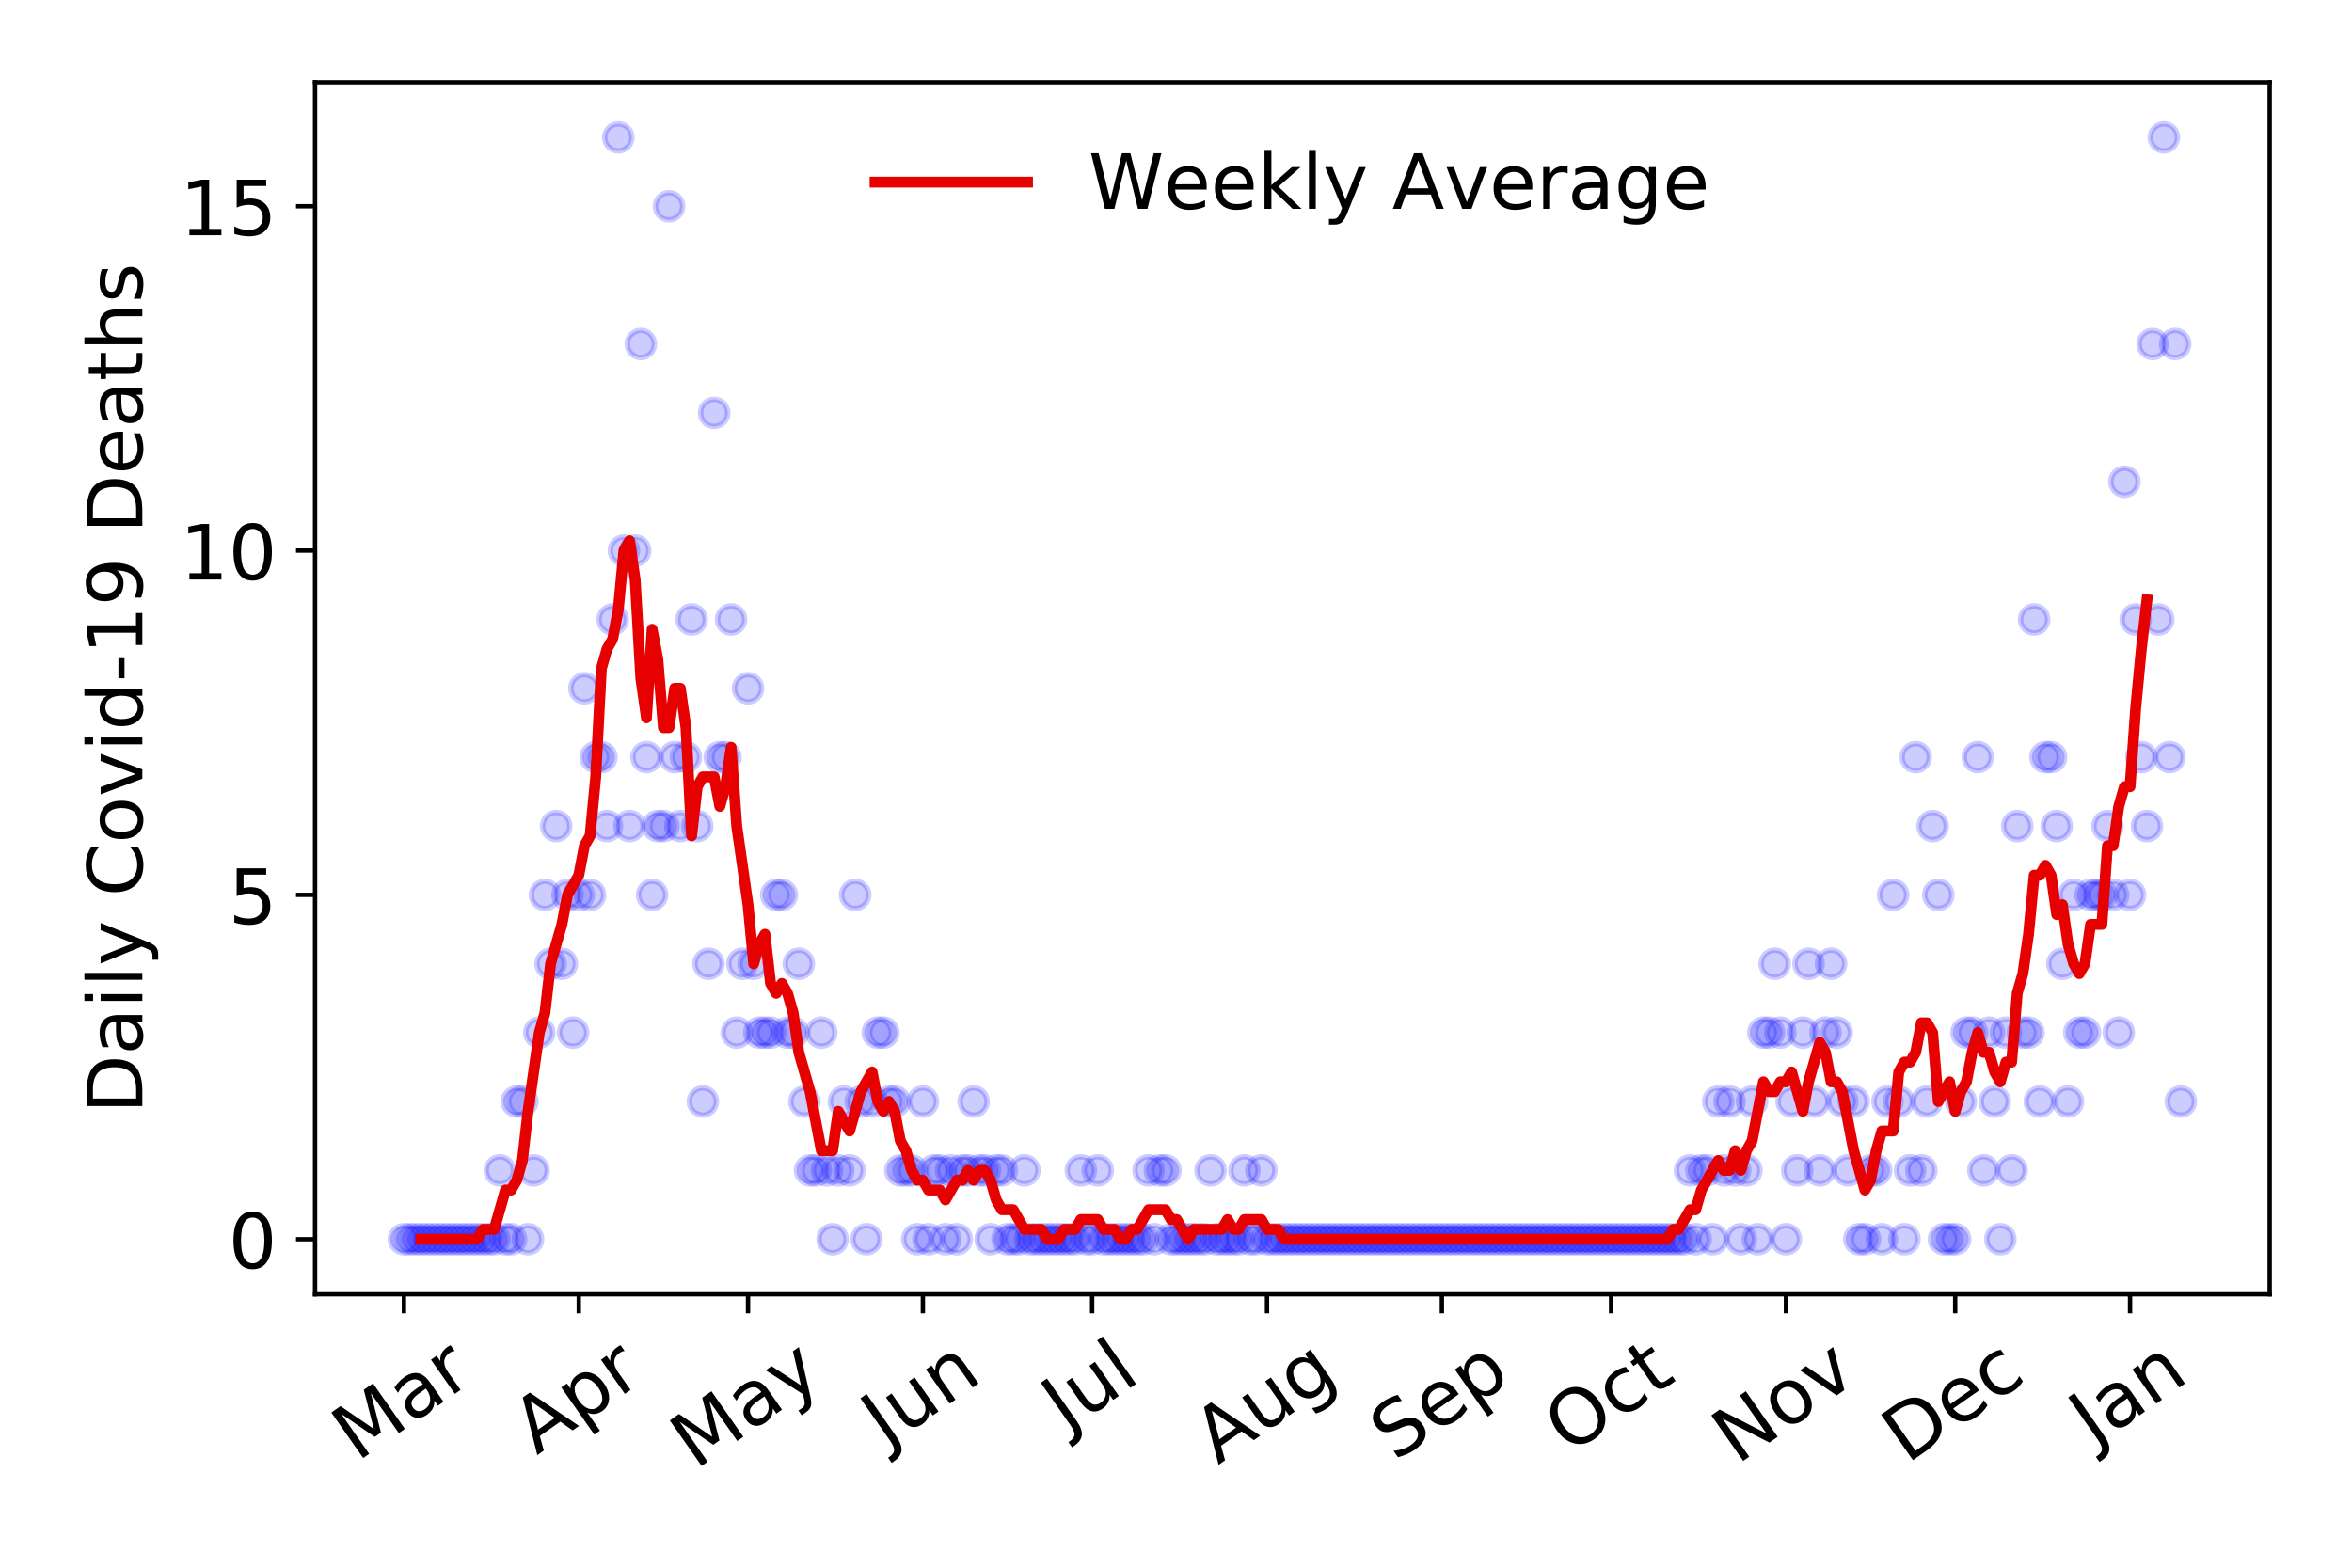 <?xml version="1.0" encoding="utf-8" standalone="no"?>
<!DOCTYPE svg PUBLIC "-//W3C//DTD SVG 1.1//EN"
  "http://www.w3.org/Graphics/SVG/1.1/DTD/svg11.dtd">
<!-- Created with matplotlib (https://matplotlib.org/) -->
<svg height="288pt" version="1.1" viewBox="0 0 432 288" width="432pt" xmlns="http://www.w3.org/2000/svg" xmlns:xlink="http://www.w3.org/1999/xlink">
 <defs>
  <style type="text/css">
*{stroke-linecap:butt;stroke-linejoin:round;}
  </style>
 </defs>
 <g id="figure_1">
  <g id="patch_1">
   <path d="M 0 288 
L 432 288 
L 432 0 
L 0 0 
z
" style="fill:#ffffff;"/>
  </g>
  <g id="axes_1">
   <g id="patch_2">
    <path d="M 57.87 237.778 
L 416.88 237.778 
L 416.88 15.12 
L 57.87 15.12 
z
" style="fill:#ffffff;"/>
   </g>
   <g id="matplotlib.axis_1">
    <g id="xtick_1">
     <g id="line2d_1">
      <defs>
       <path d="M 0 0 
L 0 3.5 
" id="mb783ae0bab" style="stroke:#000000;stroke-width:0.8;"/>
      </defs>
      <g>
       <use style="stroke:#000000;stroke-width:0.8;" x="74.189" xlink:href="#mb783ae0bab" y="237.778"/>
      </g>
     </g>
     <g id="text_1">
      <!-- Mar -->
      <defs>
       <path d="M 9.812 72.906 
L 24.516 72.906 
L 43.109 23.297 
L 61.812 72.906 
L 76.516 72.906 
L 76.516 0 
L 66.891 0 
L 66.891 64.016 
L 48.094 14.016 
L 38.188 14.016 
L 19.391 64.016 
L 19.391 0 
L 9.812 0 
z
" id="DejaVuSans-77"/>
       <path d="M 34.281 27.484 
Q 23.391 27.484 19.188 25 
Q 14.984 22.516 14.984 16.5 
Q 14.984 11.719 18.141 8.906 
Q 21.297 6.109 26.703 6.109 
Q 34.188 6.109 38.703 11.406 
Q 43.219 16.703 43.219 25.484 
L 43.219 27.484 
z
M 52.203 31.203 
L 52.203 0 
L 43.219 0 
L 43.219 8.297 
Q 40.141 3.328 35.547 0.953 
Q 30.953 -1.422 24.312 -1.422 
Q 15.922 -1.422 10.953 3.297 
Q 6 8.016 6 15.922 
Q 6 25.141 12.172 29.828 
Q 18.359 34.516 30.609 34.516 
L 43.219 34.516 
L 43.219 35.406 
Q 43.219 41.609 39.141 45 
Q 35.062 48.391 27.688 48.391 
Q 23 48.391 18.547 47.266 
Q 14.109 46.141 10.016 43.891 
L 10.016 52.203 
Q 14.938 54.109 19.578 55.047 
Q 24.219 56 28.609 56 
Q 40.484 56 46.344 49.844 
Q 52.203 43.703 52.203 31.203 
z
" id="DejaVuSans-97"/>
       <path d="M 41.109 46.297 
Q 39.594 47.172 37.812 47.578 
Q 36.031 48 33.891 48 
Q 26.266 48 22.188 43.047 
Q 18.109 38.094 18.109 28.812 
L 18.109 0 
L 9.078 0 
L 9.078 54.688 
L 18.109 54.688 
L 18.109 46.188 
Q 20.953 51.172 25.484 53.578 
Q 30.031 56 36.531 56 
Q 37.453 56 38.578 55.875 
Q 39.703 55.766 41.062 55.516 
z
" id="DejaVuSans-114"/>
      </defs>
      <g transform="translate(65.586 268.643)rotate(-35)scale(0.14 -0.14)">
       <use xlink:href="#DejaVuSans-77"/>
       <use x="86.279" xlink:href="#DejaVuSans-97"/>
       <use x="147.559" xlink:href="#DejaVuSans-114"/>
      </g>
     </g>
    </g>
    <g id="xtick_2">
     <g id="line2d_2">
      <g>
       <use style="stroke:#000000;stroke-width:0.8;" x="106.308" xlink:href="#mb783ae0bab" y="237.778"/>
      </g>
     </g>
     <g id="text_2">
      <!-- Apr -->
      <defs>
       <path d="M 34.188 63.188 
L 20.797 26.906 
L 47.609 26.906 
z
M 28.609 72.906 
L 39.797 72.906 
L 67.578 0 
L 57.328 0 
L 50.688 18.703 
L 17.828 18.703 
L 11.188 0 
L 0.781 0 
z
" id="DejaVuSans-65"/>
       <path d="M 18.109 8.203 
L 18.109 -20.797 
L 9.078 -20.797 
L 9.078 54.688 
L 18.109 54.688 
L 18.109 46.391 
Q 20.953 51.266 25.266 53.625 
Q 29.594 56 35.594 56 
Q 45.562 56 51.781 48.094 
Q 58.016 40.188 58.016 27.297 
Q 58.016 14.406 51.781 6.484 
Q 45.562 -1.422 35.594 -1.422 
Q 29.594 -1.422 25.266 0.953 
Q 20.953 3.328 18.109 8.203 
z
M 48.688 27.297 
Q 48.688 37.203 44.609 42.844 
Q 40.531 48.484 33.406 48.484 
Q 26.266 48.484 22.188 42.844 
Q 18.109 37.203 18.109 27.297 
Q 18.109 17.391 22.188 11.75 
Q 26.266 6.109 33.406 6.109 
Q 40.531 6.109 44.609 11.75 
Q 48.688 17.391 48.688 27.297 
z
" id="DejaVuSans-112"/>
      </defs>
      <g transform="translate(98.604 267.384)rotate(-35)scale(0.14 -0.14)">
       <use xlink:href="#DejaVuSans-65"/>
       <use x="68.408" xlink:href="#DejaVuSans-112"/>
       <use x="131.885" xlink:href="#DejaVuSans-114"/>
      </g>
     </g>
    </g>
    <g id="xtick_3">
     <g id="line2d_3">
      <g>
       <use style="stroke:#000000;stroke-width:0.8;" x="137.391" xlink:href="#mb783ae0bab" y="237.778"/>
      </g>
     </g>
     <g id="text_3">
      <!-- May -->
      <defs>
       <path d="M 32.172 -5.078 
Q 28.375 -14.844 24.75 -17.812 
Q 21.141 -20.797 15.094 -20.797 
L 7.906 -20.797 
L 7.906 -13.281 
L 13.188 -13.281 
Q 16.891 -13.281 18.938 -11.516 
Q 21 -9.766 23.484 -3.219 
L 25.094 0.875 
L 2.984 54.688 
L 12.5 54.688 
L 29.594 11.922 
L 46.688 54.688 
L 56.203 54.688 
z
" id="DejaVuSans-121"/>
      </defs>
      <g transform="translate(127.752 270.094)rotate(-35)scale(0.14 -0.14)">
       <use xlink:href="#DejaVuSans-77"/>
       <use x="86.279" xlink:href="#DejaVuSans-97"/>
       <use x="147.559" xlink:href="#DejaVuSans-121"/>
      </g>
     </g>
    </g>
    <g id="xtick_4">
     <g id="line2d_4">
      <g>
       <use style="stroke:#000000;stroke-width:0.8;" x="169.51" xlink:href="#mb783ae0bab" y="237.778"/>
      </g>
     </g>
     <g id="text_4">
      <!-- Jun -->
      <defs>
       <path d="M 9.812 72.906 
L 19.672 72.906 
L 19.672 5.078 
Q 19.672 -8.109 14.672 -14.062 
Q 9.672 -20.016 -1.422 -20.016 
L -5.172 -20.016 
L -5.172 -11.719 
L -2.094 -11.719 
Q 4.438 -11.719 7.125 -8.047 
Q 9.812 -4.391 9.812 5.078 
z
" id="DejaVuSans-74"/>
       <path d="M 8.5 21.578 
L 8.5 54.688 
L 17.484 54.688 
L 17.484 21.922 
Q 17.484 14.156 20.5 10.266 
Q 23.531 6.391 29.594 6.391 
Q 36.859 6.391 41.078 11.031 
Q 45.312 15.672 45.312 23.688 
L 45.312 54.688 
L 54.297 54.688 
L 54.297 0 
L 45.312 0 
L 45.312 8.406 
Q 42.047 3.422 37.719 1 
Q 33.406 -1.422 27.688 -1.422 
Q 18.266 -1.422 13.375 4.438 
Q 8.5 10.297 8.5 21.578 
z
M 31.109 56 
z
" id="DejaVuSans-117"/>
       <path d="M 54.891 33.016 
L 54.891 0 
L 45.906 0 
L 45.906 32.719 
Q 45.906 40.484 42.875 44.328 
Q 39.844 48.188 33.797 48.188 
Q 26.516 48.188 22.312 43.547 
Q 18.109 38.922 18.109 30.906 
L 18.109 0 
L 9.078 0 
L 9.078 54.688 
L 18.109 54.688 
L 18.109 46.188 
Q 21.344 51.125 25.703 53.562 
Q 30.078 56 35.797 56 
Q 45.219 56 50.047 50.172 
Q 54.891 44.344 54.891 33.016 
z
" id="DejaVuSans-110"/>
      </defs>
      <g transform="translate(162.767 266.039)rotate(-35)scale(0.14 -0.14)">
       <use xlink:href="#DejaVuSans-74"/>
       <use x="29.492" xlink:href="#DejaVuSans-117"/>
       <use x="92.871" xlink:href="#DejaVuSans-110"/>
      </g>
     </g>
    </g>
    <g id="xtick_5">
     <g id="line2d_5">
      <g>
       <use style="stroke:#000000;stroke-width:0.8;" x="200.593" xlink:href="#mb783ae0bab" y="237.778"/>
      </g>
     </g>
     <g id="text_5">
      <!-- Jul -->
      <defs>
       <path d="M 9.422 75.984 
L 18.406 75.984 
L 18.406 0 
L 9.422 0 
z
" id="DejaVuSans-108"/>
      </defs>
      <g transform="translate(195.891 263.181)rotate(-35)scale(0.14 -0.14)">
       <use xlink:href="#DejaVuSans-74"/>
       <use x="29.492" xlink:href="#DejaVuSans-117"/>
       <use x="92.871" xlink:href="#DejaVuSans-108"/>
      </g>
     </g>
    </g>
    <g id="xtick_6">
     <g id="line2d_6">
      <g>
       <use style="stroke:#000000;stroke-width:0.8;" x="232.713" xlink:href="#mb783ae0bab" y="237.778"/>
      </g>
     </g>
     <g id="text_6">
      <!-- Aug -->
      <defs>
       <path d="M 45.406 27.984 
Q 45.406 37.75 41.375 43.109 
Q 37.359 48.484 30.078 48.484 
Q 22.859 48.484 18.828 43.109 
Q 14.797 37.75 14.797 27.984 
Q 14.797 18.266 18.828 12.891 
Q 22.859 7.516 30.078 7.516 
Q 37.359 7.516 41.375 12.891 
Q 45.406 18.266 45.406 27.984 
z
M 54.391 6.781 
Q 54.391 -7.172 48.188 -13.984 
Q 42 -20.797 29.203 -20.797 
Q 24.469 -20.797 20.266 -20.094 
Q 16.062 -19.391 12.109 -17.922 
L 12.109 -9.188 
Q 16.062 -11.328 19.922 -12.344 
Q 23.781 -13.375 27.781 -13.375 
Q 36.625 -13.375 41.016 -8.766 
Q 45.406 -4.156 45.406 5.172 
L 45.406 9.625 
Q 42.625 4.781 38.281 2.391 
Q 33.938 0 27.875 0 
Q 17.828 0 11.672 7.656 
Q 5.516 15.328 5.516 27.984 
Q 5.516 40.672 11.672 48.328 
Q 17.828 56 27.875 56 
Q 33.938 56 38.281 53.609 
Q 42.625 51.219 45.406 46.391 
L 45.406 54.688 
L 54.391 54.688 
z
" id="DejaVuSans-103"/>
      </defs>
      <g transform="translate(223.732 269.172)rotate(-35)scale(0.14 -0.14)">
       <use xlink:href="#DejaVuSans-65"/>
       <use x="68.408" xlink:href="#DejaVuSans-117"/>
       <use x="131.787" xlink:href="#DejaVuSans-103"/>
      </g>
     </g>
    </g>
    <g id="xtick_7">
     <g id="line2d_7">
      <g>
       <use style="stroke:#000000;stroke-width:0.8;" x="264.832" xlink:href="#mb783ae0bab" y="237.778"/>
      </g>
     </g>
     <g id="text_7">
      <!-- Sep -->
      <defs>
       <path d="M 53.516 70.516 
L 53.516 60.891 
Q 47.906 63.578 42.922 64.891 
Q 37.938 66.219 33.297 66.219 
Q 25.25 66.219 20.875 63.094 
Q 16.5 59.969 16.5 54.203 
Q 16.5 49.359 19.406 46.891 
Q 22.312 44.438 30.422 42.922 
L 36.375 41.703 
Q 47.406 39.594 52.656 34.297 
Q 57.906 29 57.906 20.125 
Q 57.906 9.516 50.797 4.047 
Q 43.703 -1.422 29.984 -1.422 
Q 24.812 -1.422 18.969 -0.25 
Q 13.141 0.922 6.891 3.219 
L 6.891 13.375 
Q 12.891 10.016 18.656 8.297 
Q 24.422 6.594 29.984 6.594 
Q 38.422 6.594 43.016 9.906 
Q 47.609 13.234 47.609 19.391 
Q 47.609 24.75 44.312 27.781 
Q 41.016 30.812 33.5 32.328 
L 27.484 33.5 
Q 16.453 35.688 11.516 40.375 
Q 6.594 45.062 6.594 53.422 
Q 6.594 63.094 13.406 68.656 
Q 20.219 74.219 32.172 74.219 
Q 37.312 74.219 42.625 73.281 
Q 47.953 72.359 53.516 70.516 
z
" id="DejaVuSans-83"/>
       <path d="M 56.203 29.594 
L 56.203 25.203 
L 14.891 25.203 
Q 15.484 15.922 20.484 11.062 
Q 25.484 6.203 34.422 6.203 
Q 39.594 6.203 44.453 7.469 
Q 49.312 8.734 54.109 11.281 
L 54.109 2.781 
Q 49.266 0.734 44.188 -0.344 
Q 39.109 -1.422 33.891 -1.422 
Q 20.797 -1.422 13.156 6.188 
Q 5.516 13.812 5.516 26.812 
Q 5.516 40.234 12.766 48.109 
Q 20.016 56 32.328 56 
Q 43.359 56 49.781 48.891 
Q 56.203 41.797 56.203 29.594 
z
M 47.219 32.234 
Q 47.125 39.594 43.094 43.984 
Q 39.062 48.391 32.422 48.391 
Q 24.906 48.391 20.391 44.141 
Q 15.875 39.891 15.188 32.172 
z
" id="DejaVuSans-101"/>
      </defs>
      <g transform="translate(256.239 268.629)rotate(-35)scale(0.14 -0.14)">
       <use xlink:href="#DejaVuSans-83"/>
       <use x="63.477" xlink:href="#DejaVuSans-101"/>
       <use x="125" xlink:href="#DejaVuSans-112"/>
      </g>
     </g>
    </g>
    <g id="xtick_8">
     <g id="line2d_8">
      <g>
       <use style="stroke:#000000;stroke-width:0.8;" x="295.915" xlink:href="#mb783ae0bab" y="237.778"/>
      </g>
     </g>
     <g id="text_8">
      <!-- Oct -->
      <defs>
       <path d="M 39.406 66.219 
Q 28.656 66.219 22.328 58.203 
Q 16.016 50.203 16.016 36.375 
Q 16.016 22.609 22.328 14.594 
Q 28.656 6.594 39.406 6.594 
Q 50.141 6.594 56.422 14.594 
Q 62.703 22.609 62.703 36.375 
Q 62.703 50.203 56.422 58.203 
Q 50.141 66.219 39.406 66.219 
z
M 39.406 74.219 
Q 54.734 74.219 63.906 63.938 
Q 73.094 53.656 73.094 36.375 
Q 73.094 19.141 63.906 8.859 
Q 54.734 -1.422 39.406 -1.422 
Q 24.031 -1.422 14.812 8.828 
Q 5.609 19.094 5.609 36.375 
Q 5.609 53.656 14.812 63.938 
Q 24.031 74.219 39.406 74.219 
z
" id="DejaVuSans-79"/>
       <path d="M 48.781 52.594 
L 48.781 44.188 
Q 44.969 46.297 41.141 47.344 
Q 37.312 48.391 33.406 48.391 
Q 24.656 48.391 19.812 42.844 
Q 14.984 37.312 14.984 27.297 
Q 14.984 17.281 19.812 11.734 
Q 24.656 6.203 33.406 6.203 
Q 37.312 6.203 41.141 7.25 
Q 44.969 8.297 48.781 10.406 
L 48.781 2.094 
Q 45.016 0.344 40.984 -0.531 
Q 36.969 -1.422 32.422 -1.422 
Q 20.062 -1.422 12.781 6.344 
Q 5.516 14.109 5.516 27.297 
Q 5.516 40.672 12.859 48.328 
Q 20.219 56 33.016 56 
Q 37.156 56 41.109 55.141 
Q 45.062 54.297 48.781 52.594 
z
" id="DejaVuSans-99"/>
       <path d="M 18.312 70.219 
L 18.312 54.688 
L 36.812 54.688 
L 36.812 47.703 
L 18.312 47.703 
L 18.312 18.016 
Q 18.312 11.328 20.141 9.422 
Q 21.969 7.516 27.594 7.516 
L 36.812 7.516 
L 36.812 0 
L 27.594 0 
Q 17.188 0 13.234 3.875 
Q 9.281 7.766 9.281 18.016 
L 9.281 47.703 
L 2.688 47.703 
L 2.688 54.688 
L 9.281 54.688 
L 9.281 70.219 
z
" id="DejaVuSans-116"/>
      </defs>
      <g transform="translate(288.216 267.377)rotate(-35)scale(0.14 -0.14)">
       <use xlink:href="#DejaVuSans-79"/>
       <use x="78.711" xlink:href="#DejaVuSans-99"/>
       <use x="133.691" xlink:href="#DejaVuSans-116"/>
      </g>
     </g>
    </g>
    <g id="xtick_9">
     <g id="line2d_9">
      <g>
       <use style="stroke:#000000;stroke-width:0.8;" x="328.034" xlink:href="#mb783ae0bab" y="237.778"/>
      </g>
     </g>
     <g id="text_9">
      <!-- Nov -->
      <defs>
       <path d="M 9.812 72.906 
L 23.094 72.906 
L 55.422 11.922 
L 55.422 72.906 
L 64.984 72.906 
L 64.984 0 
L 51.703 0 
L 19.391 60.984 
L 19.391 0 
L 9.812 0 
z
" id="DejaVuSans-78"/>
       <path d="M 30.609 48.391 
Q 23.391 48.391 19.188 42.75 
Q 14.984 37.109 14.984 27.297 
Q 14.984 17.484 19.156 11.844 
Q 23.344 6.203 30.609 6.203 
Q 37.797 6.203 41.984 11.859 
Q 46.188 17.531 46.188 27.297 
Q 46.188 37.016 41.984 42.703 
Q 37.797 48.391 30.609 48.391 
z
M 30.609 56 
Q 42.328 56 49.016 48.375 
Q 55.719 40.766 55.719 27.297 
Q 55.719 13.875 49.016 6.219 
Q 42.328 -1.422 30.609 -1.422 
Q 18.844 -1.422 12.172 6.219 
Q 5.516 13.875 5.516 27.297 
Q 5.516 40.766 12.172 48.375 
Q 18.844 56 30.609 56 
z
" id="DejaVuSans-111"/>
       <path d="M 2.984 54.688 
L 12.5 54.688 
L 29.594 8.797 
L 46.688 54.688 
L 56.203 54.688 
L 35.688 0 
L 23.484 0 
z
" id="DejaVuSans-118"/>
      </defs>
      <g transform="translate(319.058 269.166)rotate(-35)scale(0.14 -0.14)">
       <use xlink:href="#DejaVuSans-78"/>
       <use x="74.805" xlink:href="#DejaVuSans-111"/>
       <use x="135.986" xlink:href="#DejaVuSans-118"/>
      </g>
     </g>
    </g>
    <g id="xtick_10">
     <g id="line2d_10">
      <g>
       <use style="stroke:#000000;stroke-width:0.8;" x="359.117" xlink:href="#mb783ae0bab" y="237.778"/>
      </g>
     </g>
     <g id="text_10">
      <!-- Dec -->
      <defs>
       <path d="M 19.672 64.797 
L 19.672 8.109 
L 31.594 8.109 
Q 46.688 8.109 53.688 14.938 
Q 60.688 21.781 60.688 36.531 
Q 60.688 51.172 53.688 57.984 
Q 46.688 64.797 31.594 64.797 
z
M 9.812 72.906 
L 30.078 72.906 
Q 51.266 72.906 61.172 64.094 
Q 71.094 55.281 71.094 36.531 
Q 71.094 17.672 61.125 8.828 
Q 51.172 0 30.078 0 
L 9.812 0 
z
" id="DejaVuSans-68"/>
      </defs>
      <g transform="translate(350.237 269.032)rotate(-35)scale(0.14 -0.14)">
       <use xlink:href="#DejaVuSans-68"/>
       <use x="77.002" xlink:href="#DejaVuSans-101"/>
       <use x="138.525" xlink:href="#DejaVuSans-99"/>
      </g>
     </g>
    </g>
    <g id="xtick_11">
     <g id="line2d_11">
      <g>
       <use style="stroke:#000000;stroke-width:0.8;" x="391.236" xlink:href="#mb783ae0bab" y="237.778"/>
      </g>
     </g>
     <g id="text_11">
      <!-- Jan -->
      <g transform="translate(384.613 265.871)rotate(-35)scale(0.14 -0.14)">
       <use xlink:href="#DejaVuSans-74"/>
       <use x="29.492" xlink:href="#DejaVuSans-97"/>
       <use x="90.771" xlink:href="#DejaVuSans-110"/>
      </g>
     </g>
    </g>
   </g>
   <g id="matplotlib.axis_2">
    <g id="ytick_1">
     <g id="line2d_12">
      <defs>
       <path d="M 0 0 
L -3.5 0 
" id="mcb7a0e6728" style="stroke:#000000;stroke-width:0.8;"/>
      </defs>
      <g>
       <use style="stroke:#000000;stroke-width:0.8;" x="57.87" xlink:href="#mcb7a0e6728" y="227.657"/>
      </g>
     </g>
     <g id="text_12">
      <!-- 0 -->
      <defs>
       <path d="M 31.781 66.406 
Q 24.172 66.406 20.328 58.906 
Q 16.5 51.422 16.5 36.375 
Q 16.5 21.391 20.328 13.891 
Q 24.172 6.391 31.781 6.391 
Q 39.453 6.391 43.281 13.891 
Q 47.125 21.391 47.125 36.375 
Q 47.125 51.422 43.281 58.906 
Q 39.453 66.406 31.781 66.406 
z
M 31.781 74.219 
Q 44.047 74.219 50.516 64.516 
Q 56.984 54.828 56.984 36.375 
Q 56.984 17.969 50.516 8.266 
Q 44.047 -1.422 31.781 -1.422 
Q 19.531 -1.422 13.062 8.266 
Q 6.594 17.969 6.594 36.375 
Q 6.594 54.828 13.062 64.516 
Q 19.531 74.219 31.781 74.219 
z
" id="DejaVuSans-48"/>
      </defs>
      <g transform="translate(41.962 232.976)scale(0.14 -0.14)">
       <use xlink:href="#DejaVuSans-48"/>
      </g>
     </g>
    </g>
    <g id="ytick_2">
     <g id="line2d_13">
      <g>
       <use style="stroke:#000000;stroke-width:0.8;" x="57.87" xlink:href="#mcb7a0e6728" y="164.402"/>
      </g>
     </g>
     <g id="text_13">
      <!-- 5 -->
      <defs>
       <path d="M 10.797 72.906 
L 49.516 72.906 
L 49.516 64.594 
L 19.828 64.594 
L 19.828 46.734 
Q 21.969 47.469 24.109 47.828 
Q 26.266 48.188 28.422 48.188 
Q 40.625 48.188 47.75 41.5 
Q 54.891 34.812 54.891 23.391 
Q 54.891 11.625 47.562 5.094 
Q 40.234 -1.422 26.906 -1.422 
Q 22.312 -1.422 17.547 -0.641 
Q 12.797 0.141 7.719 1.703 
L 7.719 11.625 
Q 12.109 9.234 16.797 8.062 
Q 21.484 6.891 26.703 6.891 
Q 35.156 6.891 40.078 11.328 
Q 45.016 15.766 45.016 23.391 
Q 45.016 31 40.078 35.438 
Q 35.156 39.891 26.703 39.891 
Q 22.75 39.891 18.812 39.016 
Q 14.891 38.141 10.797 36.281 
z
" id="DejaVuSans-53"/>
      </defs>
      <g transform="translate(41.962 169.721)scale(0.14 -0.14)">
       <use xlink:href="#DejaVuSans-53"/>
      </g>
     </g>
    </g>
    <g id="ytick_3">
     <g id="line2d_14">
      <g>
       <use style="stroke:#000000;stroke-width:0.8;" x="57.87" xlink:href="#mcb7a0e6728" y="101.147"/>
      </g>
     </g>
     <g id="text_14">
      <!-- 10 -->
      <defs>
       <path d="M 12.406 8.297 
L 28.516 8.297 
L 28.516 63.922 
L 10.984 60.406 
L 10.984 69.391 
L 28.422 72.906 
L 38.281 72.906 
L 38.281 8.297 
L 54.391 8.297 
L 54.391 0 
L 12.406 0 
z
" id="DejaVuSans-49"/>
      </defs>
      <g transform="translate(33.055 106.466)scale(0.14 -0.14)">
       <use xlink:href="#DejaVuSans-49"/>
       <use x="63.623" xlink:href="#DejaVuSans-48"/>
      </g>
     </g>
    </g>
    <g id="ytick_4">
     <g id="line2d_15">
      <g>
       <use style="stroke:#000000;stroke-width:0.8;" x="57.87" xlink:href="#mcb7a0e6728" y="37.892"/>
      </g>
     </g>
     <g id="text_15">
      <!-- 15 -->
      <g transform="translate(33.055 43.211)scale(0.14 -0.14)">
       <use xlink:href="#DejaVuSans-49"/>
       <use x="63.623" xlink:href="#DejaVuSans-53"/>
      </g>
     </g>
    </g>
    <g id="text_16">
     <!-- Daily Covid-19 Deaths -->
     <defs>
      <path d="M 9.422 54.688 
L 18.406 54.688 
L 18.406 0 
L 9.422 0 
z
M 9.422 75.984 
L 18.406 75.984 
L 18.406 64.594 
L 9.422 64.594 
z
" id="DejaVuSans-105"/>
      <path id="DejaVuSans-32"/>
      <path d="M 64.406 67.281 
L 64.406 56.891 
Q 59.422 61.531 53.781 63.812 
Q 48.141 66.109 41.797 66.109 
Q 29.297 66.109 22.656 58.469 
Q 16.016 50.828 16.016 36.375 
Q 16.016 21.969 22.656 14.328 
Q 29.297 6.688 41.797 6.688 
Q 48.141 6.688 53.781 8.984 
Q 59.422 11.281 64.406 15.922 
L 64.406 5.609 
Q 59.234 2.094 53.438 0.328 
Q 47.656 -1.422 41.219 -1.422 
Q 24.656 -1.422 15.125 8.703 
Q 5.609 18.844 5.609 36.375 
Q 5.609 53.953 15.125 64.078 
Q 24.656 74.219 41.219 74.219 
Q 47.75 74.219 53.531 72.484 
Q 59.328 70.75 64.406 67.281 
z
" id="DejaVuSans-67"/>
      <path d="M 45.406 46.391 
L 45.406 75.984 
L 54.391 75.984 
L 54.391 0 
L 45.406 0 
L 45.406 8.203 
Q 42.578 3.328 38.25 0.953 
Q 33.938 -1.422 27.875 -1.422 
Q 17.969 -1.422 11.734 6.484 
Q 5.516 14.406 5.516 27.297 
Q 5.516 40.188 11.734 48.094 
Q 17.969 56 27.875 56 
Q 33.938 56 38.25 53.625 
Q 42.578 51.266 45.406 46.391 
z
M 14.797 27.297 
Q 14.797 17.391 18.875 11.75 
Q 22.953 6.109 30.078 6.109 
Q 37.203 6.109 41.297 11.75 
Q 45.406 17.391 45.406 27.297 
Q 45.406 37.203 41.297 42.844 
Q 37.203 48.484 30.078 48.484 
Q 22.953 48.484 18.875 42.844 
Q 14.797 37.203 14.797 27.297 
z
" id="DejaVuSans-100"/>
      <path d="M 4.891 31.391 
L 31.203 31.391 
L 31.203 23.391 
L 4.891 23.391 
z
" id="DejaVuSans-45"/>
      <path d="M 10.984 1.516 
L 10.984 10.5 
Q 14.703 8.734 18.5 7.812 
Q 22.312 6.891 25.984 6.891 
Q 35.75 6.891 40.891 13.453 
Q 46.047 20.016 46.781 33.406 
Q 43.953 29.203 39.594 26.953 
Q 35.25 24.703 29.984 24.703 
Q 19.047 24.703 12.672 31.312 
Q 6.297 37.938 6.297 49.422 
Q 6.297 60.641 12.938 67.422 
Q 19.578 74.219 30.609 74.219 
Q 43.266 74.219 49.922 64.516 
Q 56.594 54.828 56.594 36.375 
Q 56.594 19.141 48.406 8.859 
Q 40.234 -1.422 26.422 -1.422 
Q 22.703 -1.422 18.891 -0.688 
Q 15.094 0.047 10.984 1.516 
z
M 30.609 32.422 
Q 37.25 32.422 41.125 36.953 
Q 45.016 41.5 45.016 49.422 
Q 45.016 57.281 41.125 61.844 
Q 37.25 66.406 30.609 66.406 
Q 23.969 66.406 20.094 61.844 
Q 16.219 57.281 16.219 49.422 
Q 16.219 41.5 20.094 36.953 
Q 23.969 32.422 30.609 32.422 
z
" id="DejaVuSans-57"/>
      <path d="M 54.891 33.016 
L 54.891 0 
L 45.906 0 
L 45.906 32.719 
Q 45.906 40.484 42.875 44.328 
Q 39.844 48.188 33.797 48.188 
Q 26.516 48.188 22.312 43.547 
Q 18.109 38.922 18.109 30.906 
L 18.109 0 
L 9.078 0 
L 9.078 75.984 
L 18.109 75.984 
L 18.109 46.188 
Q 21.344 51.125 25.703 53.562 
Q 30.078 56 35.797 56 
Q 45.219 56 50.047 50.172 
Q 54.891 44.344 54.891 33.016 
z
" id="DejaVuSans-104"/>
      <path d="M 44.281 53.078 
L 44.281 44.578 
Q 40.484 46.531 36.375 47.5 
Q 32.281 48.484 27.875 48.484 
Q 21.188 48.484 17.844 46.438 
Q 14.5 44.391 14.5 40.281 
Q 14.5 37.156 16.891 35.375 
Q 19.281 33.594 26.516 31.984 
L 29.594 31.297 
Q 39.156 29.25 43.188 25.516 
Q 47.219 21.781 47.219 15.094 
Q 47.219 7.469 41.188 3.016 
Q 35.156 -1.422 24.609 -1.422 
Q 20.219 -1.422 15.453 -0.562 
Q 10.688 0.297 5.422 2 
L 5.422 11.281 
Q 10.406 8.688 15.234 7.391 
Q 20.062 6.109 24.812 6.109 
Q 31.156 6.109 34.562 8.281 
Q 37.984 10.453 37.984 14.406 
Q 37.984 18.062 35.516 20.016 
Q 33.062 21.969 24.703 23.781 
L 21.578 24.516 
Q 13.234 26.266 9.516 29.906 
Q 5.812 33.547 5.812 39.891 
Q 5.812 47.609 11.281 51.797 
Q 16.75 56 26.812 56 
Q 31.781 56 36.172 55.266 
Q 40.578 54.547 44.281 53.078 
z
" id="DejaVuSans-115"/>
     </defs>
     <g transform="translate(26.143 204.56)rotate(-90)scale(0.14 -0.14)">
      <use xlink:href="#DejaVuSans-68"/>
      <use x="77.002" xlink:href="#DejaVuSans-97"/>
      <use x="138.281" xlink:href="#DejaVuSans-105"/>
      <use x="166.064" xlink:href="#DejaVuSans-108"/>
      <use x="193.848" xlink:href="#DejaVuSans-121"/>
      <use x="253.027" xlink:href="#DejaVuSans-32"/>
      <use x="284.814" xlink:href="#DejaVuSans-67"/>
      <use x="354.639" xlink:href="#DejaVuSans-111"/>
      <use x="415.82" xlink:href="#DejaVuSans-118"/>
      <use x="475" xlink:href="#DejaVuSans-105"/>
      <use x="502.783" xlink:href="#DejaVuSans-100"/>
      <use x="566.26" xlink:href="#DejaVuSans-45"/>
      <use x="602.344" xlink:href="#DejaVuSans-49"/>
      <use x="665.967" xlink:href="#DejaVuSans-57"/>
      <use x="729.59" xlink:href="#DejaVuSans-32"/>
      <use x="761.377" xlink:href="#DejaVuSans-68"/>
      <use x="838.379" xlink:href="#DejaVuSans-101"/>
      <use x="899.902" xlink:href="#DejaVuSans-97"/>
      <use x="961.182" xlink:href="#DejaVuSans-116"/>
      <use x="1000.391" xlink:href="#DejaVuSans-104"/>
      <use x="1063.77" xlink:href="#DejaVuSans-115"/>
     </g>
    </g>
   </g>
   <g id="line2d_16">
    <defs>
     <path d="M 0 2.5 
C 0.663 2.5 1.299 2.237 1.768 1.768 
C 2.237 1.299 2.5 0.663 2.5 0 
C 2.5 -0.663 2.237 -1.299 1.768 -1.768 
C 1.299 -2.237 0.663 -2.5 0 -2.5 
C -0.663 -2.5 -1.299 -2.237 -1.768 -1.768 
C -2.237 -1.299 -2.5 -0.663 -2.5 0 
C -2.5 0.663 -2.237 1.299 -1.768 1.768 
C -1.299 2.237 -0.663 2.5 0 2.5 
z
" id="m207ae5e5d1" style="stroke:#0000ff;stroke-opacity:0.2;"/>
    </defs>
    <g clip-path="url(#pfbe5480c0a)">
     <use style="fill:#0000ff;fill-opacity:0.2;stroke:#0000ff;stroke-opacity:0.2;" x="74.189" xlink:href="#m207ae5e5d1" y="227.657"/>
     <use style="fill:#0000ff;fill-opacity:0.2;stroke:#0000ff;stroke-opacity:0.2;" x="75.225" xlink:href="#m207ae5e5d1" y="227.657"/>
     <use style="fill:#0000ff;fill-opacity:0.2;stroke:#0000ff;stroke-opacity:0.2;" x="76.261" xlink:href="#m207ae5e5d1" y="227.657"/>
     <use style="fill:#0000ff;fill-opacity:0.2;stroke:#0000ff;stroke-opacity:0.2;" x="77.297" xlink:href="#m207ae5e5d1" y="227.657"/>
     <use style="fill:#0000ff;fill-opacity:0.2;stroke:#0000ff;stroke-opacity:0.2;" x="78.333" xlink:href="#m207ae5e5d1" y="227.657"/>
     <use style="fill:#0000ff;fill-opacity:0.2;stroke:#0000ff;stroke-opacity:0.2;" x="79.369" xlink:href="#m207ae5e5d1" y="227.657"/>
     <use style="fill:#0000ff;fill-opacity:0.2;stroke:#0000ff;stroke-opacity:0.2;" x="80.405" xlink:href="#m207ae5e5d1" y="227.657"/>
     <use style="fill:#0000ff;fill-opacity:0.2;stroke:#0000ff;stroke-opacity:0.2;" x="81.441" xlink:href="#m207ae5e5d1" y="227.657"/>
     <use style="fill:#0000ff;fill-opacity:0.2;stroke:#0000ff;stroke-opacity:0.2;" x="82.477" xlink:href="#m207ae5e5d1" y="227.657"/>
     <use style="fill:#0000ff;fill-opacity:0.2;stroke:#0000ff;stroke-opacity:0.2;" x="83.514" xlink:href="#m207ae5e5d1" y="227.657"/>
     <use style="fill:#0000ff;fill-opacity:0.2;stroke:#0000ff;stroke-opacity:0.2;" x="84.55" xlink:href="#m207ae5e5d1" y="227.657"/>
     <use style="fill:#0000ff;fill-opacity:0.2;stroke:#0000ff;stroke-opacity:0.2;" x="85.586" xlink:href="#m207ae5e5d1" y="227.657"/>
     <use style="fill:#0000ff;fill-opacity:0.2;stroke:#0000ff;stroke-opacity:0.2;" x="86.622" xlink:href="#m207ae5e5d1" y="227.657"/>
     <use style="fill:#0000ff;fill-opacity:0.2;stroke:#0000ff;stroke-opacity:0.2;" x="87.658" xlink:href="#m207ae5e5d1" y="227.657"/>
     <use style="fill:#0000ff;fill-opacity:0.2;stroke:#0000ff;stroke-opacity:0.2;" x="88.694" xlink:href="#m207ae5e5d1" y="227.657"/>
     <use style="fill:#0000ff;fill-opacity:0.2;stroke:#0000ff;stroke-opacity:0.2;" x="89.73" xlink:href="#m207ae5e5d1" y="227.657"/>
     <use style="fill:#0000ff;fill-opacity:0.2;stroke:#0000ff;stroke-opacity:0.2;" x="90.766" xlink:href="#m207ae5e5d1" y="227.657"/>
     <use style="fill:#0000ff;fill-opacity:0.2;stroke:#0000ff;stroke-opacity:0.2;" x="91.802" xlink:href="#m207ae5e5d1" y="215.006"/>
     <use style="fill:#0000ff;fill-opacity:0.2;stroke:#0000ff;stroke-opacity:0.2;" x="92.839" xlink:href="#m207ae5e5d1" y="227.657"/>
     <use style="fill:#0000ff;fill-opacity:0.2;stroke:#0000ff;stroke-opacity:0.2;" x="93.875" xlink:href="#m207ae5e5d1" y="227.657"/>
     <use style="fill:#0000ff;fill-opacity:0.2;stroke:#0000ff;stroke-opacity:0.2;" x="94.911" xlink:href="#m207ae5e5d1" y="202.355"/>
     <use style="fill:#0000ff;fill-opacity:0.2;stroke:#0000ff;stroke-opacity:0.2;" x="95.947" xlink:href="#m207ae5e5d1" y="202.355"/>
     <use style="fill:#0000ff;fill-opacity:0.2;stroke:#0000ff;stroke-opacity:0.2;" x="96.983" xlink:href="#m207ae5e5d1" y="227.657"/>
     <use style="fill:#0000ff;fill-opacity:0.2;stroke:#0000ff;stroke-opacity:0.2;" x="98.019" xlink:href="#m207ae5e5d1" y="215.006"/>
     <use style="fill:#0000ff;fill-opacity:0.2;stroke:#0000ff;stroke-opacity:0.2;" x="99.055" xlink:href="#m207ae5e5d1" y="189.704"/>
     <use style="fill:#0000ff;fill-opacity:0.2;stroke:#0000ff;stroke-opacity:0.2;" x="100.091" xlink:href="#m207ae5e5d1" y="164.402"/>
     <use style="fill:#0000ff;fill-opacity:0.2;stroke:#0000ff;stroke-opacity:0.2;" x="101.127" xlink:href="#m207ae5e5d1" y="177.053"/>
     <use style="fill:#0000ff;fill-opacity:0.2;stroke:#0000ff;stroke-opacity:0.2;" x="102.163" xlink:href="#m207ae5e5d1" y="151.751"/>
     <use style="fill:#0000ff;fill-opacity:0.2;stroke:#0000ff;stroke-opacity:0.2;" x="103.2" xlink:href="#m207ae5e5d1" y="177.053"/>
     <use style="fill:#0000ff;fill-opacity:0.2;stroke:#0000ff;stroke-opacity:0.2;" x="104.236" xlink:href="#m207ae5e5d1" y="164.402"/>
     <use style="fill:#0000ff;fill-opacity:0.2;stroke:#0000ff;stroke-opacity:0.2;" x="105.272" xlink:href="#m207ae5e5d1" y="189.704"/>
     <use style="fill:#0000ff;fill-opacity:0.2;stroke:#0000ff;stroke-opacity:0.2;" x="106.308" xlink:href="#m207ae5e5d1" y="164.402"/>
     <use style="fill:#0000ff;fill-opacity:0.2;stroke:#0000ff;stroke-opacity:0.2;" x="107.344" xlink:href="#m207ae5e5d1" y="126.449"/>
     <use style="fill:#0000ff;fill-opacity:0.2;stroke:#0000ff;stroke-opacity:0.2;" x="108.38" xlink:href="#m207ae5e5d1" y="164.402"/>
     <use style="fill:#0000ff;fill-opacity:0.2;stroke:#0000ff;stroke-opacity:0.2;" x="109.416" xlink:href="#m207ae5e5d1" y="139.1"/>
     <use style="fill:#0000ff;fill-opacity:0.2;stroke:#0000ff;stroke-opacity:0.2;" x="110.452" xlink:href="#m207ae5e5d1" y="139.1"/>
     <use style="fill:#0000ff;fill-opacity:0.2;stroke:#0000ff;stroke-opacity:0.2;" x="111.488" xlink:href="#m207ae5e5d1" y="151.751"/>
     <use style="fill:#0000ff;fill-opacity:0.2;stroke:#0000ff;stroke-opacity:0.2;" x="112.524" xlink:href="#m207ae5e5d1" y="113.798"/>
     <use style="fill:#0000ff;fill-opacity:0.2;stroke:#0000ff;stroke-opacity:0.2;" x="113.561" xlink:href="#m207ae5e5d1" y="25.241"/>
     <use style="fill:#0000ff;fill-opacity:0.2;stroke:#0000ff;stroke-opacity:0.2;" x="114.597" xlink:href="#m207ae5e5d1" y="101.147"/>
     <use style="fill:#0000ff;fill-opacity:0.2;stroke:#0000ff;stroke-opacity:0.2;" x="115.633" xlink:href="#m207ae5e5d1" y="151.751"/>
     <use style="fill:#0000ff;fill-opacity:0.2;stroke:#0000ff;stroke-opacity:0.2;" x="116.669" xlink:href="#m207ae5e5d1" y="101.147"/>
     <use style="fill:#0000ff;fill-opacity:0.2;stroke:#0000ff;stroke-opacity:0.2;" x="117.705" xlink:href="#m207ae5e5d1" y="63.194"/>
     <use style="fill:#0000ff;fill-opacity:0.2;stroke:#0000ff;stroke-opacity:0.2;" x="118.741" xlink:href="#m207ae5e5d1" y="139.1"/>
     <use style="fill:#0000ff;fill-opacity:0.2;stroke:#0000ff;stroke-opacity:0.2;" x="119.777" xlink:href="#m207ae5e5d1" y="164.402"/>
     <use style="fill:#0000ff;fill-opacity:0.2;stroke:#0000ff;stroke-opacity:0.2;" x="120.813" xlink:href="#m207ae5e5d1" y="151.751"/>
     <use style="fill:#0000ff;fill-opacity:0.2;stroke:#0000ff;stroke-opacity:0.2;" x="121.849" xlink:href="#m207ae5e5d1" y="151.751"/>
     <use style="fill:#0000ff;fill-opacity:0.2;stroke:#0000ff;stroke-opacity:0.2;" x="122.886" xlink:href="#m207ae5e5d1" y="37.892"/>
     <use style="fill:#0000ff;fill-opacity:0.2;stroke:#0000ff;stroke-opacity:0.2;" x="123.922" xlink:href="#m207ae5e5d1" y="139.1"/>
     <use style="fill:#0000ff;fill-opacity:0.2;stroke:#0000ff;stroke-opacity:0.2;" x="124.958" xlink:href="#m207ae5e5d1" y="151.751"/>
     <use style="fill:#0000ff;fill-opacity:0.2;stroke:#0000ff;stroke-opacity:0.2;" x="125.994" xlink:href="#m207ae5e5d1" y="139.1"/>
     <use style="fill:#0000ff;fill-opacity:0.2;stroke:#0000ff;stroke-opacity:0.2;" x="127.03" xlink:href="#m207ae5e5d1" y="113.798"/>
     <use style="fill:#0000ff;fill-opacity:0.2;stroke:#0000ff;stroke-opacity:0.2;" x="128.066" xlink:href="#m207ae5e5d1" y="151.751"/>
     <use style="fill:#0000ff;fill-opacity:0.2;stroke:#0000ff;stroke-opacity:0.2;" x="129.102" xlink:href="#m207ae5e5d1" y="202.355"/>
     <use style="fill:#0000ff;fill-opacity:0.2;stroke:#0000ff;stroke-opacity:0.2;" x="130.138" xlink:href="#m207ae5e5d1" y="177.053"/>
     <use style="fill:#0000ff;fill-opacity:0.2;stroke:#0000ff;stroke-opacity:0.2;" x="131.174" xlink:href="#m207ae5e5d1" y="75.845"/>
     <use style="fill:#0000ff;fill-opacity:0.2;stroke:#0000ff;stroke-opacity:0.2;" x="132.21" xlink:href="#m207ae5e5d1" y="139.1"/>
     <use style="fill:#0000ff;fill-opacity:0.2;stroke:#0000ff;stroke-opacity:0.2;" x="133.247" xlink:href="#m207ae5e5d1" y="139.1"/>
     <use style="fill:#0000ff;fill-opacity:0.2;stroke:#0000ff;stroke-opacity:0.2;" x="134.283" xlink:href="#m207ae5e5d1" y="113.798"/>
     <use style="fill:#0000ff;fill-opacity:0.2;stroke:#0000ff;stroke-opacity:0.2;" x="135.319" xlink:href="#m207ae5e5d1" y="189.704"/>
     <use style="fill:#0000ff;fill-opacity:0.2;stroke:#0000ff;stroke-opacity:0.2;" x="136.355" xlink:href="#m207ae5e5d1" y="177.053"/>
     <use style="fill:#0000ff;fill-opacity:0.2;stroke:#0000ff;stroke-opacity:0.2;" x="137.391" xlink:href="#m207ae5e5d1" y="126.449"/>
     <use style="fill:#0000ff;fill-opacity:0.2;stroke:#0000ff;stroke-opacity:0.2;" x="138.427" xlink:href="#m207ae5e5d1" y="177.053"/>
     <use style="fill:#0000ff;fill-opacity:0.2;stroke:#0000ff;stroke-opacity:0.2;" x="139.463" xlink:href="#m207ae5e5d1" y="189.704"/>
     <use style="fill:#0000ff;fill-opacity:0.2;stroke:#0000ff;stroke-opacity:0.2;" x="140.499" xlink:href="#m207ae5e5d1" y="189.704"/>
     <use style="fill:#0000ff;fill-opacity:0.2;stroke:#0000ff;stroke-opacity:0.2;" x="141.535" xlink:href="#m207ae5e5d1" y="189.704"/>
     <use style="fill:#0000ff;fill-opacity:0.2;stroke:#0000ff;stroke-opacity:0.2;" x="142.571" xlink:href="#m207ae5e5d1" y="164.402"/>
     <use style="fill:#0000ff;fill-opacity:0.2;stroke:#0000ff;stroke-opacity:0.2;" x="143.608" xlink:href="#m207ae5e5d1" y="164.402"/>
     <use style="fill:#0000ff;fill-opacity:0.2;stroke:#0000ff;stroke-opacity:0.2;" x="144.644" xlink:href="#m207ae5e5d1" y="189.704"/>
     <use style="fill:#0000ff;fill-opacity:0.2;stroke:#0000ff;stroke-opacity:0.2;" x="145.68" xlink:href="#m207ae5e5d1" y="189.704"/>
     <use style="fill:#0000ff;fill-opacity:0.2;stroke:#0000ff;stroke-opacity:0.2;" x="146.716" xlink:href="#m207ae5e5d1" y="177.053"/>
     <use style="fill:#0000ff;fill-opacity:0.2;stroke:#0000ff;stroke-opacity:0.2;" x="147.752" xlink:href="#m207ae5e5d1" y="202.355"/>
     <use style="fill:#0000ff;fill-opacity:0.2;stroke:#0000ff;stroke-opacity:0.2;" x="148.788" xlink:href="#m207ae5e5d1" y="215.006"/>
     <use style="fill:#0000ff;fill-opacity:0.2;stroke:#0000ff;stroke-opacity:0.2;" x="149.824" xlink:href="#m207ae5e5d1" y="215.006"/>
     <use style="fill:#0000ff;fill-opacity:0.2;stroke:#0000ff;stroke-opacity:0.2;" x="150.86" xlink:href="#m207ae5e5d1" y="189.704"/>
     <use style="fill:#0000ff;fill-opacity:0.2;stroke:#0000ff;stroke-opacity:0.2;" x="151.896" xlink:href="#m207ae5e5d1" y="215.006"/>
     <use style="fill:#0000ff;fill-opacity:0.2;stroke:#0000ff;stroke-opacity:0.2;" x="152.933" xlink:href="#m207ae5e5d1" y="227.657"/>
     <use style="fill:#0000ff;fill-opacity:0.2;stroke:#0000ff;stroke-opacity:0.2;" x="153.969" xlink:href="#m207ae5e5d1" y="215.006"/>
     <use style="fill:#0000ff;fill-opacity:0.2;stroke:#0000ff;stroke-opacity:0.2;" x="155.005" xlink:href="#m207ae5e5d1" y="202.355"/>
     <use style="fill:#0000ff;fill-opacity:0.2;stroke:#0000ff;stroke-opacity:0.2;" x="156.041" xlink:href="#m207ae5e5d1" y="215.006"/>
     <use style="fill:#0000ff;fill-opacity:0.2;stroke:#0000ff;stroke-opacity:0.2;" x="157.077" xlink:href="#m207ae5e5d1" y="164.402"/>
     <use style="fill:#0000ff;fill-opacity:0.2;stroke:#0000ff;stroke-opacity:0.2;" x="158.113" xlink:href="#m207ae5e5d1" y="202.355"/>
     <use style="fill:#0000ff;fill-opacity:0.2;stroke:#0000ff;stroke-opacity:0.2;" x="159.149" xlink:href="#m207ae5e5d1" y="227.657"/>
     <use style="fill:#0000ff;fill-opacity:0.2;stroke:#0000ff;stroke-opacity:0.2;" x="160.185" xlink:href="#m207ae5e5d1" y="202.355"/>
     <use style="fill:#0000ff;fill-opacity:0.2;stroke:#0000ff;stroke-opacity:0.2;" x="161.221" xlink:href="#m207ae5e5d1" y="189.704"/>
     <use style="fill:#0000ff;fill-opacity:0.2;stroke:#0000ff;stroke-opacity:0.2;" x="162.257" xlink:href="#m207ae5e5d1" y="189.704"/>
     <use style="fill:#0000ff;fill-opacity:0.2;stroke:#0000ff;stroke-opacity:0.2;" x="163.294" xlink:href="#m207ae5e5d1" y="202.355"/>
     <use style="fill:#0000ff;fill-opacity:0.2;stroke:#0000ff;stroke-opacity:0.2;" x="164.33" xlink:href="#m207ae5e5d1" y="202.355"/>
     <use style="fill:#0000ff;fill-opacity:0.2;stroke:#0000ff;stroke-opacity:0.2;" x="165.366" xlink:href="#m207ae5e5d1" y="215.006"/>
     <use style="fill:#0000ff;fill-opacity:0.2;stroke:#0000ff;stroke-opacity:0.2;" x="166.402" xlink:href="#m207ae5e5d1" y="215.006"/>
     <use style="fill:#0000ff;fill-opacity:0.2;stroke:#0000ff;stroke-opacity:0.2;" x="167.438" xlink:href="#m207ae5e5d1" y="215.006"/>
     <use style="fill:#0000ff;fill-opacity:0.2;stroke:#0000ff;stroke-opacity:0.2;" x="168.474" xlink:href="#m207ae5e5d1" y="227.657"/>
     <use style="fill:#0000ff;fill-opacity:0.2;stroke:#0000ff;stroke-opacity:0.2;" x="169.51" xlink:href="#m207ae5e5d1" y="202.355"/>
     <use style="fill:#0000ff;fill-opacity:0.2;stroke:#0000ff;stroke-opacity:0.2;" x="170.546" xlink:href="#m207ae5e5d1" y="227.657"/>
     <use style="fill:#0000ff;fill-opacity:0.2;stroke:#0000ff;stroke-opacity:0.2;" x="171.582" xlink:href="#m207ae5e5d1" y="215.006"/>
     <use style="fill:#0000ff;fill-opacity:0.2;stroke:#0000ff;stroke-opacity:0.2;" x="172.619" xlink:href="#m207ae5e5d1" y="215.006"/>
     <use style="fill:#0000ff;fill-opacity:0.2;stroke:#0000ff;stroke-opacity:0.2;" x="173.655" xlink:href="#m207ae5e5d1" y="227.657"/>
     <use style="fill:#0000ff;fill-opacity:0.2;stroke:#0000ff;stroke-opacity:0.2;" x="174.691" xlink:href="#m207ae5e5d1" y="215.006"/>
     <use style="fill:#0000ff;fill-opacity:0.2;stroke:#0000ff;stroke-opacity:0.2;" x="175.727" xlink:href="#m207ae5e5d1" y="227.657"/>
     <use style="fill:#0000ff;fill-opacity:0.2;stroke:#0000ff;stroke-opacity:0.2;" x="176.763" xlink:href="#m207ae5e5d1" y="215.006"/>
     <use style="fill:#0000ff;fill-opacity:0.2;stroke:#0000ff;stroke-opacity:0.2;" x="177.799" xlink:href="#m207ae5e5d1" y="215.006"/>
     <use style="fill:#0000ff;fill-opacity:0.2;stroke:#0000ff;stroke-opacity:0.2;" x="178.835" xlink:href="#m207ae5e5d1" y="202.355"/>
     <use style="fill:#0000ff;fill-opacity:0.2;stroke:#0000ff;stroke-opacity:0.2;" x="179.871" xlink:href="#m207ae5e5d1" y="215.006"/>
     <use style="fill:#0000ff;fill-opacity:0.2;stroke:#0000ff;stroke-opacity:0.2;" x="180.907" xlink:href="#m207ae5e5d1" y="215.006"/>
     <use style="fill:#0000ff;fill-opacity:0.2;stroke:#0000ff;stroke-opacity:0.2;" x="181.943" xlink:href="#m207ae5e5d1" y="227.657"/>
     <use style="fill:#0000ff;fill-opacity:0.2;stroke:#0000ff;stroke-opacity:0.2;" x="182.98" xlink:href="#m207ae5e5d1" y="215.006"/>
     <use style="fill:#0000ff;fill-opacity:0.2;stroke:#0000ff;stroke-opacity:0.2;" x="184.016" xlink:href="#m207ae5e5d1" y="215.006"/>
     <use style="fill:#0000ff;fill-opacity:0.2;stroke:#0000ff;stroke-opacity:0.2;" x="185.052" xlink:href="#m207ae5e5d1" y="227.657"/>
     <use style="fill:#0000ff;fill-opacity:0.2;stroke:#0000ff;stroke-opacity:0.2;" x="186.088" xlink:href="#m207ae5e5d1" y="227.657"/>
     <use style="fill:#0000ff;fill-opacity:0.2;stroke:#0000ff;stroke-opacity:0.2;" x="187.124" xlink:href="#m207ae5e5d1" y="227.657"/>
     <use style="fill:#0000ff;fill-opacity:0.2;stroke:#0000ff;stroke-opacity:0.2;" x="188.16" xlink:href="#m207ae5e5d1" y="215.006"/>
     <use style="fill:#0000ff;fill-opacity:0.2;stroke:#0000ff;stroke-opacity:0.2;" x="189.196" xlink:href="#m207ae5e5d1" y="227.657"/>
     <use style="fill:#0000ff;fill-opacity:0.2;stroke:#0000ff;stroke-opacity:0.2;" x="190.232" xlink:href="#m207ae5e5d1" y="227.657"/>
     <use style="fill:#0000ff;fill-opacity:0.2;stroke:#0000ff;stroke-opacity:0.2;" x="191.268" xlink:href="#m207ae5e5d1" y="227.657"/>
     <use style="fill:#0000ff;fill-opacity:0.2;stroke:#0000ff;stroke-opacity:0.2;" x="192.304" xlink:href="#m207ae5e5d1" y="227.657"/>
     <use style="fill:#0000ff;fill-opacity:0.2;stroke:#0000ff;stroke-opacity:0.2;" x="193.341" xlink:href="#m207ae5e5d1" y="227.657"/>
     <use style="fill:#0000ff;fill-opacity:0.2;stroke:#0000ff;stroke-opacity:0.2;" x="194.377" xlink:href="#m207ae5e5d1" y="227.657"/>
     <use style="fill:#0000ff;fill-opacity:0.2;stroke:#0000ff;stroke-opacity:0.2;" x="195.413" xlink:href="#m207ae5e5d1" y="227.657"/>
     <use style="fill:#0000ff;fill-opacity:0.2;stroke:#0000ff;stroke-opacity:0.2;" x="196.449" xlink:href="#m207ae5e5d1" y="227.657"/>
     <use style="fill:#0000ff;fill-opacity:0.2;stroke:#0000ff;stroke-opacity:0.2;" x="197.485" xlink:href="#m207ae5e5d1" y="227.657"/>
     <use style="fill:#0000ff;fill-opacity:0.2;stroke:#0000ff;stroke-opacity:0.2;" x="198.521" xlink:href="#m207ae5e5d1" y="215.006"/>
     <use style="fill:#0000ff;fill-opacity:0.2;stroke:#0000ff;stroke-opacity:0.2;" x="199.557" xlink:href="#m207ae5e5d1" y="227.657"/>
     <use style="fill:#0000ff;fill-opacity:0.2;stroke:#0000ff;stroke-opacity:0.2;" x="200.593" xlink:href="#m207ae5e5d1" y="227.657"/>
     <use style="fill:#0000ff;fill-opacity:0.2;stroke:#0000ff;stroke-opacity:0.2;" x="201.629" xlink:href="#m207ae5e5d1" y="215.006"/>
     <use style="fill:#0000ff;fill-opacity:0.2;stroke:#0000ff;stroke-opacity:0.2;" x="202.666" xlink:href="#m207ae5e5d1" y="227.657"/>
     <use style="fill:#0000ff;fill-opacity:0.2;stroke:#0000ff;stroke-opacity:0.2;" x="203.702" xlink:href="#m207ae5e5d1" y="227.657"/>
     <use style="fill:#0000ff;fill-opacity:0.2;stroke:#0000ff;stroke-opacity:0.2;" x="204.738" xlink:href="#m207ae5e5d1" y="227.657"/>
     <use style="fill:#0000ff;fill-opacity:0.2;stroke:#0000ff;stroke-opacity:0.2;" x="205.774" xlink:href="#m207ae5e5d1" y="227.657"/>
     <use style="fill:#0000ff;fill-opacity:0.2;stroke:#0000ff;stroke-opacity:0.2;" x="206.81" xlink:href="#m207ae5e5d1" y="227.657"/>
     <use style="fill:#0000ff;fill-opacity:0.2;stroke:#0000ff;stroke-opacity:0.2;" x="207.846" xlink:href="#m207ae5e5d1" y="227.657"/>
     <use style="fill:#0000ff;fill-opacity:0.2;stroke:#0000ff;stroke-opacity:0.2;" x="208.882" xlink:href="#m207ae5e5d1" y="227.657"/>
     <use style="fill:#0000ff;fill-opacity:0.2;stroke:#0000ff;stroke-opacity:0.2;" x="209.918" xlink:href="#m207ae5e5d1" y="227.657"/>
     <use style="fill:#0000ff;fill-opacity:0.2;stroke:#0000ff;stroke-opacity:0.2;" x="210.954" xlink:href="#m207ae5e5d1" y="215.006"/>
     <use style="fill:#0000ff;fill-opacity:0.2;stroke:#0000ff;stroke-opacity:0.2;" x="211.99" xlink:href="#m207ae5e5d1" y="227.657"/>
     <use style="fill:#0000ff;fill-opacity:0.2;stroke:#0000ff;stroke-opacity:0.2;" x="213.027" xlink:href="#m207ae5e5d1" y="215.006"/>
     <use style="fill:#0000ff;fill-opacity:0.2;stroke:#0000ff;stroke-opacity:0.2;" x="214.063" xlink:href="#m207ae5e5d1" y="215.006"/>
     <use style="fill:#0000ff;fill-opacity:0.2;stroke:#0000ff;stroke-opacity:0.2;" x="215.099" xlink:href="#m207ae5e5d1" y="227.657"/>
     <use style="fill:#0000ff;fill-opacity:0.2;stroke:#0000ff;stroke-opacity:0.2;" x="216.135" xlink:href="#m207ae5e5d1" y="227.657"/>
     <use style="fill:#0000ff;fill-opacity:0.2;stroke:#0000ff;stroke-opacity:0.2;" x="217.171" xlink:href="#m207ae5e5d1" y="227.657"/>
     <use style="fill:#0000ff;fill-opacity:0.2;stroke:#0000ff;stroke-opacity:0.2;" x="218.207" xlink:href="#m207ae5e5d1" y="227.657"/>
     <use style="fill:#0000ff;fill-opacity:0.2;stroke:#0000ff;stroke-opacity:0.2;" x="219.243" xlink:href="#m207ae5e5d1" y="227.657"/>
     <use style="fill:#0000ff;fill-opacity:0.2;stroke:#0000ff;stroke-opacity:0.2;" x="220.279" xlink:href="#m207ae5e5d1" y="227.657"/>
     <use style="fill:#0000ff;fill-opacity:0.2;stroke:#0000ff;stroke-opacity:0.2;" x="221.315" xlink:href="#m207ae5e5d1" y="227.657"/>
     <use style="fill:#0000ff;fill-opacity:0.2;stroke:#0000ff;stroke-opacity:0.2;" x="222.351" xlink:href="#m207ae5e5d1" y="215.006"/>
     <use style="fill:#0000ff;fill-opacity:0.2;stroke:#0000ff;stroke-opacity:0.2;" x="223.388" xlink:href="#m207ae5e5d1" y="227.657"/>
     <use style="fill:#0000ff;fill-opacity:0.2;stroke:#0000ff;stroke-opacity:0.2;" x="224.424" xlink:href="#m207ae5e5d1" y="227.657"/>
     <use style="fill:#0000ff;fill-opacity:0.2;stroke:#0000ff;stroke-opacity:0.2;" x="225.46" xlink:href="#m207ae5e5d1" y="227.657"/>
     <use style="fill:#0000ff;fill-opacity:0.2;stroke:#0000ff;stroke-opacity:0.2;" x="226.496" xlink:href="#m207ae5e5d1" y="227.657"/>
     <use style="fill:#0000ff;fill-opacity:0.2;stroke:#0000ff;stroke-opacity:0.2;" x="227.532" xlink:href="#m207ae5e5d1" y="227.657"/>
     <use style="fill:#0000ff;fill-opacity:0.2;stroke:#0000ff;stroke-opacity:0.2;" x="228.568" xlink:href="#m207ae5e5d1" y="215.006"/>
     <use style="fill:#0000ff;fill-opacity:0.2;stroke:#0000ff;stroke-opacity:0.2;" x="229.604" xlink:href="#m207ae5e5d1" y="227.657"/>
     <use style="fill:#0000ff;fill-opacity:0.2;stroke:#0000ff;stroke-opacity:0.2;" x="230.64" xlink:href="#m207ae5e5d1" y="227.657"/>
     <use style="fill:#0000ff;fill-opacity:0.2;stroke:#0000ff;stroke-opacity:0.2;" x="231.676" xlink:href="#m207ae5e5d1" y="215.006"/>
     <use style="fill:#0000ff;fill-opacity:0.2;stroke:#0000ff;stroke-opacity:0.2;" x="232.713" xlink:href="#m207ae5e5d1" y="227.657"/>
     <use style="fill:#0000ff;fill-opacity:0.2;stroke:#0000ff;stroke-opacity:0.2;" x="233.749" xlink:href="#m207ae5e5d1" y="227.657"/>
     <use style="fill:#0000ff;fill-opacity:0.2;stroke:#0000ff;stroke-opacity:0.2;" x="234.785" xlink:href="#m207ae5e5d1" y="227.657"/>
     <use style="fill:#0000ff;fill-opacity:0.2;stroke:#0000ff;stroke-opacity:0.2;" x="235.821" xlink:href="#m207ae5e5d1" y="227.657"/>
     <use style="fill:#0000ff;fill-opacity:0.2;stroke:#0000ff;stroke-opacity:0.2;" x="236.857" xlink:href="#m207ae5e5d1" y="227.657"/>
     <use style="fill:#0000ff;fill-opacity:0.2;stroke:#0000ff;stroke-opacity:0.2;" x="237.893" xlink:href="#m207ae5e5d1" y="227.657"/>
     <use style="fill:#0000ff;fill-opacity:0.2;stroke:#0000ff;stroke-opacity:0.2;" x="238.929" xlink:href="#m207ae5e5d1" y="227.657"/>
     <use style="fill:#0000ff;fill-opacity:0.2;stroke:#0000ff;stroke-opacity:0.2;" x="239.965" xlink:href="#m207ae5e5d1" y="227.657"/>
     <use style="fill:#0000ff;fill-opacity:0.2;stroke:#0000ff;stroke-opacity:0.2;" x="241.001" xlink:href="#m207ae5e5d1" y="227.657"/>
     <use style="fill:#0000ff;fill-opacity:0.2;stroke:#0000ff;stroke-opacity:0.2;" x="242.037" xlink:href="#m207ae5e5d1" y="227.657"/>
     <use style="fill:#0000ff;fill-opacity:0.2;stroke:#0000ff;stroke-opacity:0.2;" x="243.074" xlink:href="#m207ae5e5d1" y="227.657"/>
     <use style="fill:#0000ff;fill-opacity:0.2;stroke:#0000ff;stroke-opacity:0.2;" x="244.11" xlink:href="#m207ae5e5d1" y="227.657"/>
     <use style="fill:#0000ff;fill-opacity:0.2;stroke:#0000ff;stroke-opacity:0.2;" x="245.146" xlink:href="#m207ae5e5d1" y="227.657"/>
     <use style="fill:#0000ff;fill-opacity:0.2;stroke:#0000ff;stroke-opacity:0.2;" x="246.182" xlink:href="#m207ae5e5d1" y="227.657"/>
     <use style="fill:#0000ff;fill-opacity:0.2;stroke:#0000ff;stroke-opacity:0.2;" x="247.218" xlink:href="#m207ae5e5d1" y="227.657"/>
     <use style="fill:#0000ff;fill-opacity:0.2;stroke:#0000ff;stroke-opacity:0.2;" x="248.254" xlink:href="#m207ae5e5d1" y="227.657"/>
     <use style="fill:#0000ff;fill-opacity:0.2;stroke:#0000ff;stroke-opacity:0.2;" x="249.29" xlink:href="#m207ae5e5d1" y="227.657"/>
     <use style="fill:#0000ff;fill-opacity:0.2;stroke:#0000ff;stroke-opacity:0.2;" x="250.326" xlink:href="#m207ae5e5d1" y="227.657"/>
     <use style="fill:#0000ff;fill-opacity:0.2;stroke:#0000ff;stroke-opacity:0.2;" x="251.362" xlink:href="#m207ae5e5d1" y="227.657"/>
     <use style="fill:#0000ff;fill-opacity:0.2;stroke:#0000ff;stroke-opacity:0.2;" x="252.399" xlink:href="#m207ae5e5d1" y="227.657"/>
     <use style="fill:#0000ff;fill-opacity:0.2;stroke:#0000ff;stroke-opacity:0.2;" x="253.435" xlink:href="#m207ae5e5d1" y="227.657"/>
     <use style="fill:#0000ff;fill-opacity:0.2;stroke:#0000ff;stroke-opacity:0.2;" x="254.471" xlink:href="#m207ae5e5d1" y="227.657"/>
     <use style="fill:#0000ff;fill-opacity:0.2;stroke:#0000ff;stroke-opacity:0.2;" x="255.507" xlink:href="#m207ae5e5d1" y="227.657"/>
     <use style="fill:#0000ff;fill-opacity:0.2;stroke:#0000ff;stroke-opacity:0.2;" x="256.543" xlink:href="#m207ae5e5d1" y="227.657"/>
     <use style="fill:#0000ff;fill-opacity:0.2;stroke:#0000ff;stroke-opacity:0.2;" x="257.579" xlink:href="#m207ae5e5d1" y="227.657"/>
     <use style="fill:#0000ff;fill-opacity:0.2;stroke:#0000ff;stroke-opacity:0.2;" x="258.615" xlink:href="#m207ae5e5d1" y="227.657"/>
     <use style="fill:#0000ff;fill-opacity:0.2;stroke:#0000ff;stroke-opacity:0.2;" x="259.651" xlink:href="#m207ae5e5d1" y="227.657"/>
     <use style="fill:#0000ff;fill-opacity:0.2;stroke:#0000ff;stroke-opacity:0.2;" x="260.687" xlink:href="#m207ae5e5d1" y="227.657"/>
     <use style="fill:#0000ff;fill-opacity:0.2;stroke:#0000ff;stroke-opacity:0.2;" x="261.723" xlink:href="#m207ae5e5d1" y="227.657"/>
     <use style="fill:#0000ff;fill-opacity:0.2;stroke:#0000ff;stroke-opacity:0.2;" x="262.76" xlink:href="#m207ae5e5d1" y="227.657"/>
     <use style="fill:#0000ff;fill-opacity:0.2;stroke:#0000ff;stroke-opacity:0.2;" x="263.796" xlink:href="#m207ae5e5d1" y="227.657"/>
     <use style="fill:#0000ff;fill-opacity:0.2;stroke:#0000ff;stroke-opacity:0.2;" x="264.832" xlink:href="#m207ae5e5d1" y="227.657"/>
     <use style="fill:#0000ff;fill-opacity:0.2;stroke:#0000ff;stroke-opacity:0.2;" x="265.868" xlink:href="#m207ae5e5d1" y="227.657"/>
     <use style="fill:#0000ff;fill-opacity:0.2;stroke:#0000ff;stroke-opacity:0.2;" x="266.904" xlink:href="#m207ae5e5d1" y="227.657"/>
     <use style="fill:#0000ff;fill-opacity:0.2;stroke:#0000ff;stroke-opacity:0.2;" x="267.94" xlink:href="#m207ae5e5d1" y="227.657"/>
     <use style="fill:#0000ff;fill-opacity:0.2;stroke:#0000ff;stroke-opacity:0.2;" x="268.976" xlink:href="#m207ae5e5d1" y="227.657"/>
     <use style="fill:#0000ff;fill-opacity:0.2;stroke:#0000ff;stroke-opacity:0.2;" x="270.012" xlink:href="#m207ae5e5d1" y="227.657"/>
     <use style="fill:#0000ff;fill-opacity:0.2;stroke:#0000ff;stroke-opacity:0.2;" x="271.048" xlink:href="#m207ae5e5d1" y="227.657"/>
     <use style="fill:#0000ff;fill-opacity:0.2;stroke:#0000ff;stroke-opacity:0.2;" x="272.084" xlink:href="#m207ae5e5d1" y="227.657"/>
     <use style="fill:#0000ff;fill-opacity:0.2;stroke:#0000ff;stroke-opacity:0.2;" x="273.121" xlink:href="#m207ae5e5d1" y="227.657"/>
     <use style="fill:#0000ff;fill-opacity:0.2;stroke:#0000ff;stroke-opacity:0.2;" x="274.157" xlink:href="#m207ae5e5d1" y="227.657"/>
     <use style="fill:#0000ff;fill-opacity:0.2;stroke:#0000ff;stroke-opacity:0.2;" x="275.193" xlink:href="#m207ae5e5d1" y="227.657"/>
     <use style="fill:#0000ff;fill-opacity:0.2;stroke:#0000ff;stroke-opacity:0.2;" x="276.229" xlink:href="#m207ae5e5d1" y="227.657"/>
     <use style="fill:#0000ff;fill-opacity:0.2;stroke:#0000ff;stroke-opacity:0.2;" x="277.265" xlink:href="#m207ae5e5d1" y="227.657"/>
     <use style="fill:#0000ff;fill-opacity:0.2;stroke:#0000ff;stroke-opacity:0.2;" x="278.301" xlink:href="#m207ae5e5d1" y="227.657"/>
     <use style="fill:#0000ff;fill-opacity:0.2;stroke:#0000ff;stroke-opacity:0.2;" x="279.337" xlink:href="#m207ae5e5d1" y="227.657"/>
     <use style="fill:#0000ff;fill-opacity:0.2;stroke:#0000ff;stroke-opacity:0.2;" x="280.373" xlink:href="#m207ae5e5d1" y="227.657"/>
     <use style="fill:#0000ff;fill-opacity:0.2;stroke:#0000ff;stroke-opacity:0.2;" x="281.409" xlink:href="#m207ae5e5d1" y="227.657"/>
     <use style="fill:#0000ff;fill-opacity:0.2;stroke:#0000ff;stroke-opacity:0.2;" x="282.446" xlink:href="#m207ae5e5d1" y="227.657"/>
     <use style="fill:#0000ff;fill-opacity:0.2;stroke:#0000ff;stroke-opacity:0.2;" x="283.482" xlink:href="#m207ae5e5d1" y="227.657"/>
     <use style="fill:#0000ff;fill-opacity:0.2;stroke:#0000ff;stroke-opacity:0.2;" x="284.518" xlink:href="#m207ae5e5d1" y="227.657"/>
     <use style="fill:#0000ff;fill-opacity:0.2;stroke:#0000ff;stroke-opacity:0.2;" x="285.554" xlink:href="#m207ae5e5d1" y="227.657"/>
     <use style="fill:#0000ff;fill-opacity:0.2;stroke:#0000ff;stroke-opacity:0.2;" x="286.59" xlink:href="#m207ae5e5d1" y="227.657"/>
     <use style="fill:#0000ff;fill-opacity:0.2;stroke:#0000ff;stroke-opacity:0.2;" x="287.626" xlink:href="#m207ae5e5d1" y="227.657"/>
     <use style="fill:#0000ff;fill-opacity:0.2;stroke:#0000ff;stroke-opacity:0.2;" x="288.662" xlink:href="#m207ae5e5d1" y="227.657"/>
     <use style="fill:#0000ff;fill-opacity:0.2;stroke:#0000ff;stroke-opacity:0.2;" x="289.698" xlink:href="#m207ae5e5d1" y="227.657"/>
     <use style="fill:#0000ff;fill-opacity:0.2;stroke:#0000ff;stroke-opacity:0.2;" x="290.734" xlink:href="#m207ae5e5d1" y="227.657"/>
     <use style="fill:#0000ff;fill-opacity:0.2;stroke:#0000ff;stroke-opacity:0.2;" x="291.77" xlink:href="#m207ae5e5d1" y="227.657"/>
     <use style="fill:#0000ff;fill-opacity:0.2;stroke:#0000ff;stroke-opacity:0.2;" x="292.807" xlink:href="#m207ae5e5d1" y="227.657"/>
     <use style="fill:#0000ff;fill-opacity:0.2;stroke:#0000ff;stroke-opacity:0.2;" x="293.843" xlink:href="#m207ae5e5d1" y="227.657"/>
     <use style="fill:#0000ff;fill-opacity:0.2;stroke:#0000ff;stroke-opacity:0.2;" x="294.879" xlink:href="#m207ae5e5d1" y="227.657"/>
     <use style="fill:#0000ff;fill-opacity:0.2;stroke:#0000ff;stroke-opacity:0.2;" x="295.915" xlink:href="#m207ae5e5d1" y="227.657"/>
     <use style="fill:#0000ff;fill-opacity:0.2;stroke:#0000ff;stroke-opacity:0.2;" x="296.951" xlink:href="#m207ae5e5d1" y="227.657"/>
     <use style="fill:#0000ff;fill-opacity:0.2;stroke:#0000ff;stroke-opacity:0.2;" x="297.987" xlink:href="#m207ae5e5d1" y="227.657"/>
     <use style="fill:#0000ff;fill-opacity:0.2;stroke:#0000ff;stroke-opacity:0.2;" x="299.023" xlink:href="#m207ae5e5d1" y="227.657"/>
     <use style="fill:#0000ff;fill-opacity:0.2;stroke:#0000ff;stroke-opacity:0.2;" x="300.059" xlink:href="#m207ae5e5d1" y="227.657"/>
     <use style="fill:#0000ff;fill-opacity:0.2;stroke:#0000ff;stroke-opacity:0.2;" x="301.095" xlink:href="#m207ae5e5d1" y="227.657"/>
     <use style="fill:#0000ff;fill-opacity:0.2;stroke:#0000ff;stroke-opacity:0.2;" x="302.131" xlink:href="#m207ae5e5d1" y="227.657"/>
     <use style="fill:#0000ff;fill-opacity:0.2;stroke:#0000ff;stroke-opacity:0.2;" x="303.168" xlink:href="#m207ae5e5d1" y="227.657"/>
     <use style="fill:#0000ff;fill-opacity:0.2;stroke:#0000ff;stroke-opacity:0.2;" x="304.204" xlink:href="#m207ae5e5d1" y="227.657"/>
     <use style="fill:#0000ff;fill-opacity:0.2;stroke:#0000ff;stroke-opacity:0.2;" x="305.24" xlink:href="#m207ae5e5d1" y="227.657"/>
     <use style="fill:#0000ff;fill-opacity:0.2;stroke:#0000ff;stroke-opacity:0.2;" x="306.276" xlink:href="#m207ae5e5d1" y="227.657"/>
     <use style="fill:#0000ff;fill-opacity:0.2;stroke:#0000ff;stroke-opacity:0.2;" x="307.312" xlink:href="#m207ae5e5d1" y="227.657"/>
     <use style="fill:#0000ff;fill-opacity:0.2;stroke:#0000ff;stroke-opacity:0.2;" x="308.348" xlink:href="#m207ae5e5d1" y="227.657"/>
     <use style="fill:#0000ff;fill-opacity:0.2;stroke:#0000ff;stroke-opacity:0.2;" x="309.384" xlink:href="#m207ae5e5d1" y="227.657"/>
     <use style="fill:#0000ff;fill-opacity:0.2;stroke:#0000ff;stroke-opacity:0.2;" x="310.42" xlink:href="#m207ae5e5d1" y="215.006"/>
     <use style="fill:#0000ff;fill-opacity:0.2;stroke:#0000ff;stroke-opacity:0.2;" x="311.456" xlink:href="#m207ae5e5d1" y="227.657"/>
     <use style="fill:#0000ff;fill-opacity:0.2;stroke:#0000ff;stroke-opacity:0.2;" x="312.493" xlink:href="#m207ae5e5d1" y="215.006"/>
     <use style="fill:#0000ff;fill-opacity:0.2;stroke:#0000ff;stroke-opacity:0.2;" x="313.529" xlink:href="#m207ae5e5d1" y="215.006"/>
     <use style="fill:#0000ff;fill-opacity:0.2;stroke:#0000ff;stroke-opacity:0.2;" x="314.565" xlink:href="#m207ae5e5d1" y="227.657"/>
     <use style="fill:#0000ff;fill-opacity:0.2;stroke:#0000ff;stroke-opacity:0.2;" x="315.601" xlink:href="#m207ae5e5d1" y="202.355"/>
     <use style="fill:#0000ff;fill-opacity:0.2;stroke:#0000ff;stroke-opacity:0.2;" x="316.637" xlink:href="#m207ae5e5d1" y="215.006"/>
     <use style="fill:#0000ff;fill-opacity:0.2;stroke:#0000ff;stroke-opacity:0.2;" x="317.673" xlink:href="#m207ae5e5d1" y="202.355"/>
     <use style="fill:#0000ff;fill-opacity:0.2;stroke:#0000ff;stroke-opacity:0.2;" x="318.709" xlink:href="#m207ae5e5d1" y="215.006"/>
     <use style="fill:#0000ff;fill-opacity:0.2;stroke:#0000ff;stroke-opacity:0.2;" x="319.745" xlink:href="#m207ae5e5d1" y="227.657"/>
     <use style="fill:#0000ff;fill-opacity:0.2;stroke:#0000ff;stroke-opacity:0.2;" x="320.781" xlink:href="#m207ae5e5d1" y="215.006"/>
     <use style="fill:#0000ff;fill-opacity:0.2;stroke:#0000ff;stroke-opacity:0.2;" x="321.817" xlink:href="#m207ae5e5d1" y="202.355"/>
     <use style="fill:#0000ff;fill-opacity:0.2;stroke:#0000ff;stroke-opacity:0.2;" x="322.854" xlink:href="#m207ae5e5d1" y="227.657"/>
     <use style="fill:#0000ff;fill-opacity:0.2;stroke:#0000ff;stroke-opacity:0.2;" x="323.89" xlink:href="#m207ae5e5d1" y="189.704"/>
     <use style="fill:#0000ff;fill-opacity:0.2;stroke:#0000ff;stroke-opacity:0.2;" x="324.926" xlink:href="#m207ae5e5d1" y="189.704"/>
     <use style="fill:#0000ff;fill-opacity:0.2;stroke:#0000ff;stroke-opacity:0.2;" x="325.962" xlink:href="#m207ae5e5d1" y="177.053"/>
     <use style="fill:#0000ff;fill-opacity:0.2;stroke:#0000ff;stroke-opacity:0.2;" x="326.998" xlink:href="#m207ae5e5d1" y="189.704"/>
     <use style="fill:#0000ff;fill-opacity:0.2;stroke:#0000ff;stroke-opacity:0.2;" x="328.034" xlink:href="#m207ae5e5d1" y="227.657"/>
     <use style="fill:#0000ff;fill-opacity:0.2;stroke:#0000ff;stroke-opacity:0.2;" x="329.07" xlink:href="#m207ae5e5d1" y="202.355"/>
     <use style="fill:#0000ff;fill-opacity:0.2;stroke:#0000ff;stroke-opacity:0.2;" x="330.106" xlink:href="#m207ae5e5d1" y="215.006"/>
     <use style="fill:#0000ff;fill-opacity:0.2;stroke:#0000ff;stroke-opacity:0.2;" x="331.142" xlink:href="#m207ae5e5d1" y="189.704"/>
     <use style="fill:#0000ff;fill-opacity:0.2;stroke:#0000ff;stroke-opacity:0.2;" x="332.179" xlink:href="#m207ae5e5d1" y="177.053"/>
     <use style="fill:#0000ff;fill-opacity:0.2;stroke:#0000ff;stroke-opacity:0.2;" x="333.215" xlink:href="#m207ae5e5d1" y="202.355"/>
     <use style="fill:#0000ff;fill-opacity:0.2;stroke:#0000ff;stroke-opacity:0.2;" x="334.251" xlink:href="#m207ae5e5d1" y="215.006"/>
     <use style="fill:#0000ff;fill-opacity:0.2;stroke:#0000ff;stroke-opacity:0.2;" x="335.287" xlink:href="#m207ae5e5d1" y="189.704"/>
     <use style="fill:#0000ff;fill-opacity:0.2;stroke:#0000ff;stroke-opacity:0.2;" x="336.323" xlink:href="#m207ae5e5d1" y="177.053"/>
     <use style="fill:#0000ff;fill-opacity:0.2;stroke:#0000ff;stroke-opacity:0.2;" x="337.359" xlink:href="#m207ae5e5d1" y="189.704"/>
     <use style="fill:#0000ff;fill-opacity:0.2;stroke:#0000ff;stroke-opacity:0.2;" x="338.395" xlink:href="#m207ae5e5d1" y="202.355"/>
     <use style="fill:#0000ff;fill-opacity:0.2;stroke:#0000ff;stroke-opacity:0.2;" x="339.431" xlink:href="#m207ae5e5d1" y="215.006"/>
     <use style="fill:#0000ff;fill-opacity:0.2;stroke:#0000ff;stroke-opacity:0.2;" x="340.467" xlink:href="#m207ae5e5d1" y="202.355"/>
     <use style="fill:#0000ff;fill-opacity:0.2;stroke:#0000ff;stroke-opacity:0.2;" x="341.503" xlink:href="#m207ae5e5d1" y="227.657"/>
     <use style="fill:#0000ff;fill-opacity:0.2;stroke:#0000ff;stroke-opacity:0.2;" x="342.54" xlink:href="#m207ae5e5d1" y="227.657"/>
     <use style="fill:#0000ff;fill-opacity:0.2;stroke:#0000ff;stroke-opacity:0.2;" x="343.576" xlink:href="#m207ae5e5d1" y="215.006"/>
     <use style="fill:#0000ff;fill-opacity:0.2;stroke:#0000ff;stroke-opacity:0.2;" x="344.612" xlink:href="#m207ae5e5d1" y="215.006"/>
     <use style="fill:#0000ff;fill-opacity:0.2;stroke:#0000ff;stroke-opacity:0.2;" x="345.648" xlink:href="#m207ae5e5d1" y="227.657"/>
     <use style="fill:#0000ff;fill-opacity:0.2;stroke:#0000ff;stroke-opacity:0.2;" x="346.684" xlink:href="#m207ae5e5d1" y="202.355"/>
     <use style="fill:#0000ff;fill-opacity:0.2;stroke:#0000ff;stroke-opacity:0.2;" x="347.72" xlink:href="#m207ae5e5d1" y="164.402"/>
     <use style="fill:#0000ff;fill-opacity:0.2;stroke:#0000ff;stroke-opacity:0.2;" x="348.756" xlink:href="#m207ae5e5d1" y="202.355"/>
     <use style="fill:#0000ff;fill-opacity:0.2;stroke:#0000ff;stroke-opacity:0.2;" x="349.792" xlink:href="#m207ae5e5d1" y="227.657"/>
     <use style="fill:#0000ff;fill-opacity:0.2;stroke:#0000ff;stroke-opacity:0.2;" x="350.828" xlink:href="#m207ae5e5d1" y="215.006"/>
     <use style="fill:#0000ff;fill-opacity:0.2;stroke:#0000ff;stroke-opacity:0.2;" x="351.864" xlink:href="#m207ae5e5d1" y="139.1"/>
     <use style="fill:#0000ff;fill-opacity:0.2;stroke:#0000ff;stroke-opacity:0.2;" x="352.901" xlink:href="#m207ae5e5d1" y="215.006"/>
     <use style="fill:#0000ff;fill-opacity:0.2;stroke:#0000ff;stroke-opacity:0.2;" x="353.937" xlink:href="#m207ae5e5d1" y="202.355"/>
     <use style="fill:#0000ff;fill-opacity:0.2;stroke:#0000ff;stroke-opacity:0.2;" x="354.973" xlink:href="#m207ae5e5d1" y="151.751"/>
     <use style="fill:#0000ff;fill-opacity:0.2;stroke:#0000ff;stroke-opacity:0.2;" x="356.009" xlink:href="#m207ae5e5d1" y="164.402"/>
     <use style="fill:#0000ff;fill-opacity:0.2;stroke:#0000ff;stroke-opacity:0.2;" x="357.045" xlink:href="#m207ae5e5d1" y="227.657"/>
     <use style="fill:#0000ff;fill-opacity:0.2;stroke:#0000ff;stroke-opacity:0.2;" x="358.081" xlink:href="#m207ae5e5d1" y="227.657"/>
     <use style="fill:#0000ff;fill-opacity:0.2;stroke:#0000ff;stroke-opacity:0.2;" x="359.117" xlink:href="#m207ae5e5d1" y="227.657"/>
     <use style="fill:#0000ff;fill-opacity:0.2;stroke:#0000ff;stroke-opacity:0.2;" x="360.153" xlink:href="#m207ae5e5d1" y="202.355"/>
     <use style="fill:#0000ff;fill-opacity:0.2;stroke:#0000ff;stroke-opacity:0.2;" x="361.189" xlink:href="#m207ae5e5d1" y="189.704"/>
     <use style="fill:#0000ff;fill-opacity:0.2;stroke:#0000ff;stroke-opacity:0.2;" x="362.226" xlink:href="#m207ae5e5d1" y="189.704"/>
     <use style="fill:#0000ff;fill-opacity:0.2;stroke:#0000ff;stroke-opacity:0.2;" x="363.262" xlink:href="#m207ae5e5d1" y="139.1"/>
     <use style="fill:#0000ff;fill-opacity:0.2;stroke:#0000ff;stroke-opacity:0.2;" x="364.298" xlink:href="#m207ae5e5d1" y="215.006"/>
     <use style="fill:#0000ff;fill-opacity:0.2;stroke:#0000ff;stroke-opacity:0.2;" x="365.334" xlink:href="#m207ae5e5d1" y="189.704"/>
     <use style="fill:#0000ff;fill-opacity:0.2;stroke:#0000ff;stroke-opacity:0.2;" x="366.37" xlink:href="#m207ae5e5d1" y="202.355"/>
     <use style="fill:#0000ff;fill-opacity:0.2;stroke:#0000ff;stroke-opacity:0.2;" x="367.406" xlink:href="#m207ae5e5d1" y="227.657"/>
     <use style="fill:#0000ff;fill-opacity:0.2;stroke:#0000ff;stroke-opacity:0.2;" x="368.442" xlink:href="#m207ae5e5d1" y="189.704"/>
     <use style="fill:#0000ff;fill-opacity:0.2;stroke:#0000ff;stroke-opacity:0.2;" x="369.478" xlink:href="#m207ae5e5d1" y="215.006"/>
     <use style="fill:#0000ff;fill-opacity:0.2;stroke:#0000ff;stroke-opacity:0.2;" x="370.514" xlink:href="#m207ae5e5d1" y="151.751"/>
     <use style="fill:#0000ff;fill-opacity:0.2;stroke:#0000ff;stroke-opacity:0.2;" x="371.55" xlink:href="#m207ae5e5d1" y="189.704"/>
     <use style="fill:#0000ff;fill-opacity:0.2;stroke:#0000ff;stroke-opacity:0.2;" x="372.587" xlink:href="#m207ae5e5d1" y="189.704"/>
     <use style="fill:#0000ff;fill-opacity:0.2;stroke:#0000ff;stroke-opacity:0.2;" x="373.623" xlink:href="#m207ae5e5d1" y="113.798"/>
     <use style="fill:#0000ff;fill-opacity:0.2;stroke:#0000ff;stroke-opacity:0.2;" x="374.659" xlink:href="#m207ae5e5d1" y="202.355"/>
     <use style="fill:#0000ff;fill-opacity:0.2;stroke:#0000ff;stroke-opacity:0.2;" x="375.695" xlink:href="#m207ae5e5d1" y="139.1"/>
     <use style="fill:#0000ff;fill-opacity:0.2;stroke:#0000ff;stroke-opacity:0.2;" x="376.731" xlink:href="#m207ae5e5d1" y="139.1"/>
     <use style="fill:#0000ff;fill-opacity:0.2;stroke:#0000ff;stroke-opacity:0.2;" x="377.767" xlink:href="#m207ae5e5d1" y="151.751"/>
     <use style="fill:#0000ff;fill-opacity:0.2;stroke:#0000ff;stroke-opacity:0.2;" x="378.803" xlink:href="#m207ae5e5d1" y="177.053"/>
     <use style="fill:#0000ff;fill-opacity:0.2;stroke:#0000ff;stroke-opacity:0.2;" x="379.839" xlink:href="#m207ae5e5d1" y="202.355"/>
     <use style="fill:#0000ff;fill-opacity:0.2;stroke:#0000ff;stroke-opacity:0.2;" x="380.875" xlink:href="#m207ae5e5d1" y="164.402"/>
     <use style="fill:#0000ff;fill-opacity:0.2;stroke:#0000ff;stroke-opacity:0.2;" x="381.911" xlink:href="#m207ae5e5d1" y="189.704"/>
     <use style="fill:#0000ff;fill-opacity:0.2;stroke:#0000ff;stroke-opacity:0.2;" x="382.948" xlink:href="#m207ae5e5d1" y="189.704"/>
     <use style="fill:#0000ff;fill-opacity:0.2;stroke:#0000ff;stroke-opacity:0.2;" x="383.984" xlink:href="#m207ae5e5d1" y="164.402"/>
     <use style="fill:#0000ff;fill-opacity:0.2;stroke:#0000ff;stroke-opacity:0.2;" x="385.02" xlink:href="#m207ae5e5d1" y="164.402"/>
     <use style="fill:#0000ff;fill-opacity:0.2;stroke:#0000ff;stroke-opacity:0.2;" x="386.056" xlink:href="#m207ae5e5d1" y="164.402"/>
     <use style="fill:#0000ff;fill-opacity:0.2;stroke:#0000ff;stroke-opacity:0.2;" x="387.092" xlink:href="#m207ae5e5d1" y="151.751"/>
     <use style="fill:#0000ff;fill-opacity:0.2;stroke:#0000ff;stroke-opacity:0.2;" x="388.128" xlink:href="#m207ae5e5d1" y="164.402"/>
     <use style="fill:#0000ff;fill-opacity:0.2;stroke:#0000ff;stroke-opacity:0.2;" x="389.164" xlink:href="#m207ae5e5d1" y="189.704"/>
     <use style="fill:#0000ff;fill-opacity:0.2;stroke:#0000ff;stroke-opacity:0.2;" x="390.2" xlink:href="#m207ae5e5d1" y="88.496"/>
     <use style="fill:#0000ff;fill-opacity:0.2;stroke:#0000ff;stroke-opacity:0.2;" x="391.236" xlink:href="#m207ae5e5d1" y="164.402"/>
     <use style="fill:#0000ff;fill-opacity:0.2;stroke:#0000ff;stroke-opacity:0.2;" x="392.273" xlink:href="#m207ae5e5d1" y="113.798"/>
     <use style="fill:#0000ff;fill-opacity:0.2;stroke:#0000ff;stroke-opacity:0.2;" x="393.309" xlink:href="#m207ae5e5d1" y="139.1"/>
     <use style="fill:#0000ff;fill-opacity:0.2;stroke:#0000ff;stroke-opacity:0.2;" x="394.345" xlink:href="#m207ae5e5d1" y="151.751"/>
     <use style="fill:#0000ff;fill-opacity:0.2;stroke:#0000ff;stroke-opacity:0.2;" x="395.381" xlink:href="#m207ae5e5d1" y="63.194"/>
     <use style="fill:#0000ff;fill-opacity:0.2;stroke:#0000ff;stroke-opacity:0.2;" x="396.417" xlink:href="#m207ae5e5d1" y="113.798"/>
     <use style="fill:#0000ff;fill-opacity:0.2;stroke:#0000ff;stroke-opacity:0.2;" x="397.453" xlink:href="#m207ae5e5d1" y="25.241"/>
     <use style="fill:#0000ff;fill-opacity:0.2;stroke:#0000ff;stroke-opacity:0.2;" x="398.489" xlink:href="#m207ae5e5d1" y="139.1"/>
     <use style="fill:#0000ff;fill-opacity:0.2;stroke:#0000ff;stroke-opacity:0.2;" x="399.525" xlink:href="#m207ae5e5d1" y="63.194"/>
     <use style="fill:#0000ff;fill-opacity:0.2;stroke:#0000ff;stroke-opacity:0.2;" x="400.561" xlink:href="#m207ae5e5d1" y="202.355"/>
    </g>
   </g>
   <g id="line2d_17">
    <path clip-path="url(#pfbe5480c0a)" d="M 77.297 227.657 
L 87.658 227.657 
L 88.694 225.85 
L 90.766 225.85 
L 92.839 218.621 
L 93.875 218.621 
L 94.911 216.814 
L 95.947 213.199 
L 96.983 204.163 
L 99.055 189.704 
L 100.091 186.09 
L 101.127 177.053 
L 103.2 169.824 
L 104.236 164.402 
L 106.308 160.788 
L 107.344 155.366 
L 108.38 153.558 
L 109.416 142.715 
L 110.452 122.834 
L 111.488 119.22 
L 112.524 117.413 
L 113.561 111.991 
L 114.597 101.147 
L 115.633 99.34 
L 116.669 106.569 
L 117.705 124.642 
L 118.741 131.871 
L 119.777 115.605 
L 120.813 121.027 
L 121.849 133.678 
L 122.886 133.678 
L 123.922 126.449 
L 124.958 126.449 
L 125.994 133.678 
L 127.03 153.558 
L 128.066 144.522 
L 129.102 142.715 
L 131.174 142.715 
L 132.21 148.137 
L 133.247 144.522 
L 134.283 137.293 
L 135.319 151.751 
L 137.391 166.209 
L 138.427 177.053 
L 139.463 173.439 
L 140.499 171.631 
L 141.535 180.668 
L 142.571 182.475 
L 143.608 180.668 
L 144.644 182.475 
L 145.68 186.09 
L 146.716 193.319 
L 148.788 200.548 
L 150.86 211.392 
L 152.933 211.392 
L 153.969 204.163 
L 156.041 207.777 
L 158.113 200.548 
L 160.185 196.933 
L 161.221 202.355 
L 162.257 204.163 
L 163.294 202.355 
L 164.33 204.163 
L 165.366 209.584 
L 166.402 211.392 
L 167.438 215.006 
L 168.474 216.814 
L 169.51 216.814 
L 170.546 218.621 
L 172.619 218.621 
L 173.655 220.428 
L 175.727 216.814 
L 176.763 216.814 
L 177.799 215.006 
L 178.835 216.814 
L 179.871 215.006 
L 180.907 215.006 
L 181.943 216.814 
L 182.98 220.428 
L 184.016 222.235 
L 186.088 222.235 
L 188.16 225.85 
L 191.268 225.85 
L 192.304 227.657 
L 194.377 227.657 
L 195.413 225.85 
L 197.485 225.85 
L 198.521 224.043 
L 201.629 224.043 
L 202.666 225.85 
L 204.738 225.85 
L 205.774 227.657 
L 206.81 227.657 
L 207.846 225.85 
L 208.882 225.85 
L 210.954 222.235 
L 214.063 222.235 
L 215.099 224.043 
L 216.135 224.043 
L 218.207 227.657 
L 219.243 225.85 
L 224.424 225.85 
L 225.46 224.043 
L 226.496 225.85 
L 227.532 225.85 
L 228.568 224.043 
L 231.676 224.043 
L 232.713 225.85 
L 234.785 225.85 
L 235.821 227.657 
L 306.276 227.657 
L 307.312 225.85 
L 308.348 225.85 
L 310.42 222.235 
L 311.456 222.235 
L 312.493 218.621 
L 315.601 213.199 
L 316.637 215.006 
L 317.673 215.006 
L 318.709 211.392 
L 319.745 215.006 
L 320.781 211.392 
L 321.817 209.584 
L 323.89 198.741 
L 324.926 200.548 
L 325.962 200.548 
L 326.998 198.741 
L 328.034 198.741 
L 329.07 196.933 
L 331.142 204.163 
L 332.179 198.741 
L 334.251 191.512 
L 335.287 193.319 
L 336.323 198.741 
L 337.359 198.741 
L 338.395 200.548 
L 340.467 211.392 
L 342.54 218.621 
L 343.576 216.814 
L 344.612 211.392 
L 345.648 207.777 
L 347.72 207.777 
L 348.756 196.933 
L 349.792 195.126 
L 350.828 195.126 
L 351.864 193.319 
L 352.901 187.897 
L 353.937 187.897 
L 354.973 189.704 
L 356.009 202.355 
L 358.081 198.741 
L 359.117 204.163 
L 360.153 200.548 
L 361.189 198.741 
L 362.226 193.319 
L 363.262 189.704 
L 364.298 193.319 
L 365.334 193.319 
L 366.37 196.933 
L 367.406 198.741 
L 368.442 195.126 
L 369.478 195.126 
L 370.514 182.475 
L 371.55 178.86 
L 372.587 171.631 
L 373.623 160.788 
L 374.659 160.788 
L 375.695 158.98 
L 376.731 160.788 
L 377.767 168.017 
L 378.803 166.209 
L 379.839 173.439 
L 380.875 177.053 
L 381.911 178.86 
L 382.948 177.053 
L 383.984 169.824 
L 386.056 169.824 
L 387.092 155.366 
L 388.128 155.366 
L 389.164 148.137 
L 390.2 144.522 
L 391.236 144.522 
L 392.273 130.064 
L 393.309 119.22 
L 394.345 110.183 
L 394.345 110.183 
" style="fill:none;stroke:#e60000;stroke-linecap:square;stroke-width:2;"/>
   </g>
   <g id="patch_3">
    <path d="M 57.87 237.778 
L 57.87 15.12 
" style="fill:none;stroke:#000000;stroke-linecap:square;stroke-linejoin:miter;stroke-width:0.8;"/>
   </g>
   <g id="patch_4">
    <path d="M 416.88 237.778 
L 416.88 15.12 
" style="fill:none;stroke:#000000;stroke-linecap:square;stroke-linejoin:miter;stroke-width:0.8;"/>
   </g>
   <g id="patch_5">
    <path d="M 57.87 237.778 
L 416.88 237.778 
" style="fill:none;stroke:#000000;stroke-linecap:square;stroke-linejoin:miter;stroke-width:0.8;"/>
   </g>
   <g id="patch_6">
    <path d="M 57.87 15.12 
L 416.88 15.12 
" style="fill:none;stroke:#000000;stroke-linecap:square;stroke-linejoin:miter;stroke-width:0.8;"/>
   </g>
   <g id="legend_1">
    <g id="line2d_18">
     <path d="M 160.727 33.458 
L 188.727 33.458 
" style="fill:none;stroke:#e60000;stroke-linecap:square;stroke-width:2;"/>
    </g>
    <g id="line2d_19"/>
    <g id="text_17">
     <!-- Weekly Average -->
     <defs>
      <path d="M 3.328 72.906 
L 13.281 72.906 
L 28.609 11.281 
L 43.891 72.906 
L 54.984 72.906 
L 70.312 11.281 
L 85.594 72.906 
L 95.609 72.906 
L 77.297 0 
L 64.891 0 
L 49.516 63.281 
L 33.984 0 
L 21.578 0 
z
" id="DejaVuSans-87"/>
      <path d="M 9.078 75.984 
L 18.109 75.984 
L 18.109 31.109 
L 44.922 54.688 
L 56.391 54.688 
L 27.391 29.109 
L 57.625 0 
L 45.906 0 
L 18.109 26.703 
L 18.109 0 
L 9.078 0 
z
" id="DejaVuSans-107"/>
     </defs>
     <g transform="translate(199.927 38.358)scale(0.14 -0.14)">
      <use xlink:href="#DejaVuSans-87"/>
      <use x="98.799" xlink:href="#DejaVuSans-101"/>
      <use x="160.322" xlink:href="#DejaVuSans-101"/>
      <use x="221.846" xlink:href="#DejaVuSans-107"/>
      <use x="279.756" xlink:href="#DejaVuSans-108"/>
      <use x="307.539" xlink:href="#DejaVuSans-121"/>
      <use x="366.719" xlink:href="#DejaVuSans-32"/>
      <use x="398.506" xlink:href="#DejaVuSans-65"/>
      <use x="466.836" xlink:href="#DejaVuSans-118"/>
      <use x="526.016" xlink:href="#DejaVuSans-101"/>
      <use x="587.539" xlink:href="#DejaVuSans-114"/>
      <use x="628.652" xlink:href="#DejaVuSans-97"/>
      <use x="689.932" xlink:href="#DejaVuSans-103"/>
      <use x="753.408" xlink:href="#DejaVuSans-101"/>
     </g>
    </g>
   </g>
  </g>
 </g>
 <defs>
  <clipPath id="pfbe5480c0a">
   <rect height="222.658" width="359.01" x="57.87" y="15.12"/>
  </clipPath>
 </defs>
</svg>
